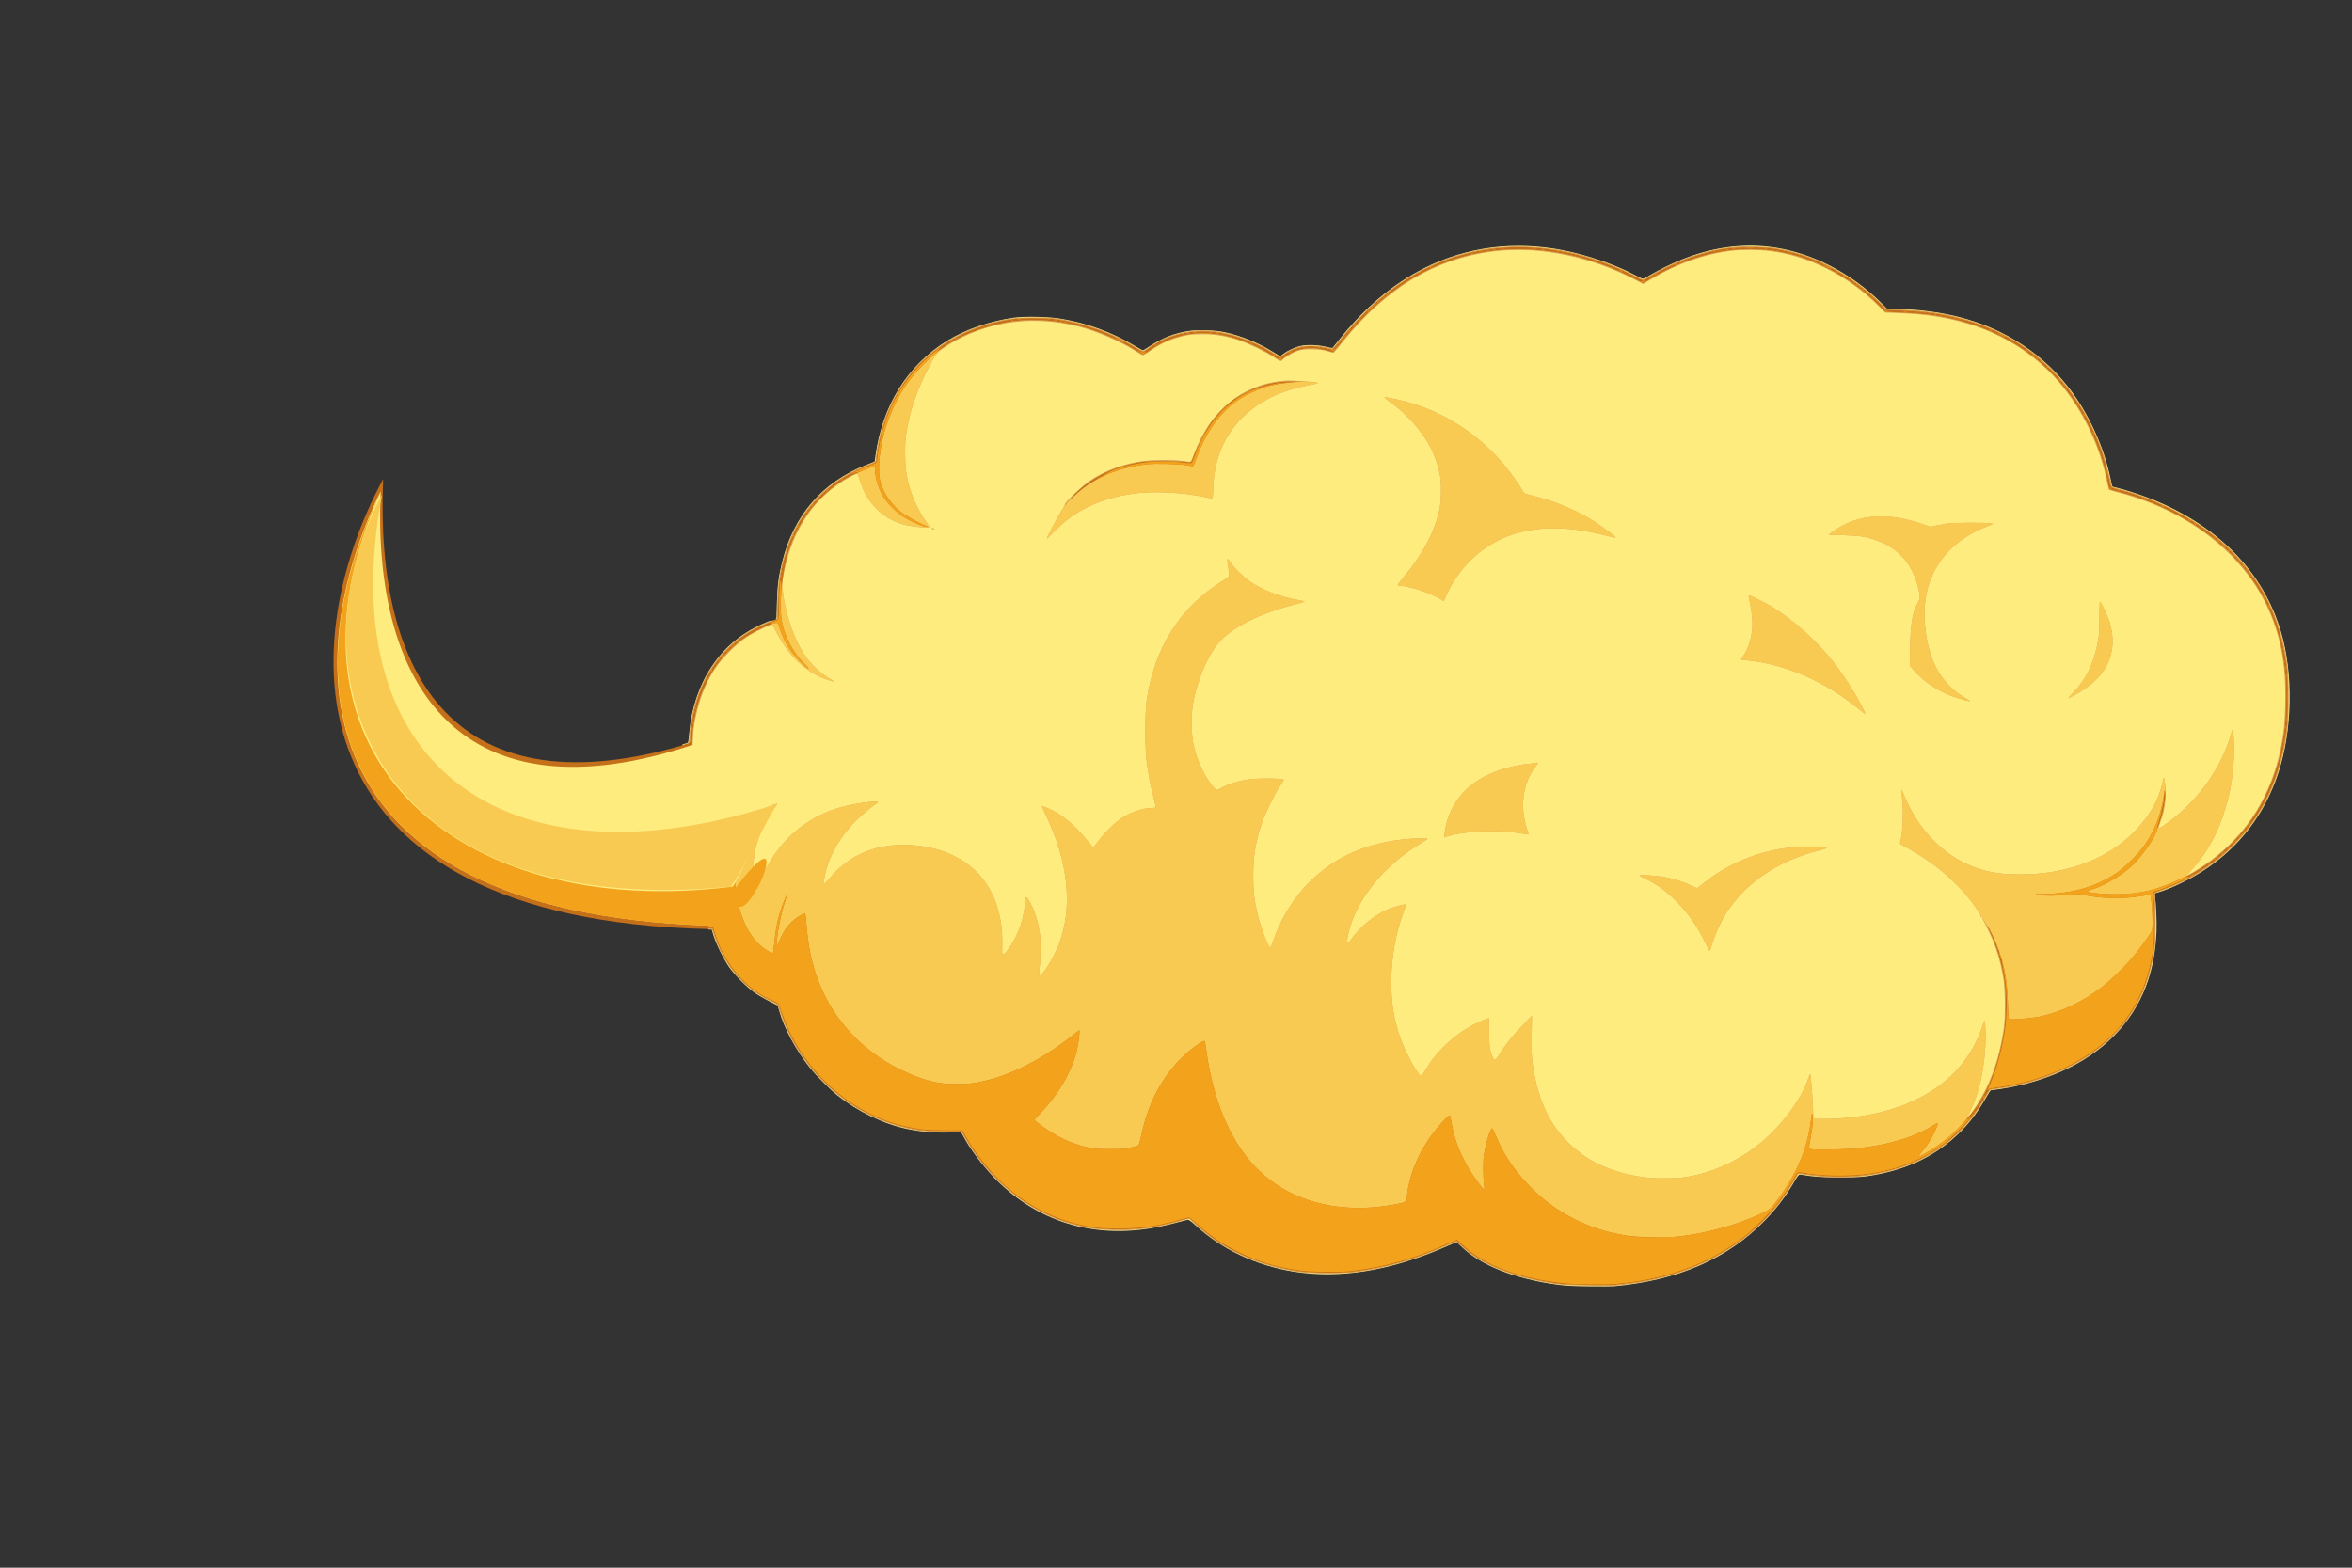 <?xml version="1.0" encoding="UTF-8" standalone="no"?>
<!-- Created with Inkscape (http://www.inkscape.org/) -->

<svg
   xmlns:dc="http://purl.org/dc/elements/1.1/"
   xmlns:cc="http://creativecommons.org/ns#"
   xmlns:rdf="http://www.w3.org/1999/02/22-rdf-syntax-ns#"
   xmlns:svg="http://www.w3.org/2000/svg"
   xmlns="http://www.w3.org/2000/svg"
   xmlns:sodipodi="http://sodipodi.sourceforge.net/DTD/sodipodi-0.dtd"
   xmlns:inkscape="http://www.inkscape.org/namespaces/inkscape"
   width="300"
   height="200"
   id="svg2"
   version="1.1"
   inkscape:version="0.91 r13725"
   sodipodi:docname="logo.svg">
  <rect width="100%" height="100%" fill="#333333" stroke="none"/>
  <defs
     id="defs4">
    <clipPath
       clipPathUnits="userSpaceOnUse"
       id="clipPath4540">
      <path
         style="fill:#008000;fill-rule:evenodd;stroke:none;stroke-width:1px;stroke-linecap:butt;stroke-linejoin:miter;stroke-opacity:1"
         d="m 99,980.612 c -12.649,-2.345 -19.556,-47.516 0,-49.125 l -4.248,-23.021 43.841,-32.527 106.773,2.475 48.083,46.316 1.768,39.598 -41.719,43.841 -74.953,21.92 -64.7,-25.456 -15.91,-17.324 z"
         id="path4542"
         inkscape:connector-curvature="0"
         sodipodi:nodetypes="cccccccccccc" />
    </clipPath>
  </defs>
  <sodipodi:namedview
     id="base"
     pagecolor="#ffffff"
     bordercolor="#666666"
     borderopacity="1.0"
     inkscape:pageopacity="0.0"
     inkscape:pageshadow="2"
     inkscape:zoom="1.4142136"
     inkscape:cx="271.96251"
     inkscape:cy="54.410043"
     inkscape:document-units="px"
     inkscape:current-layer="layer1"
     showgrid="false"
     inkscape:window-width="1920"
     inkscape:window-height="1016"
     inkscape:window-x="0"
     inkscape:window-y="27"
     inkscape:window-maximized="1" />
  <g
     inkscape:label="Calque 1"
     inkscape:groupmode="layer"
     id="layer1"
     transform="translate(0,-852.362)">
    <g
       id="g4519"
       clip-path="url(#clipPath4540)">
      <path
         style="fill:#feec7f;fill-opacity:1"
         d="m 205.84,1016.461 c 8.146,-0.727 14.501,-3.494 19.256,-8.383 1.557,-1.601 2.698,-3.107 3.794,-5.008 0.37,-0.643 0.551,-0.872 0.679,-0.864 0.096,0.01 0.672,0.088 1.28,0.182 1.396,0.216 5.755,0.248 7.139,0.052 4.422,-0.626 7.9,-2.09 10.843,-4.563 1.819,-1.529 3.225,-3.251 4.537,-5.56 0.266,-0.469 0.511,-0.853 0.543,-0.854 0.032,-9.2e-4 0.494,-0.063 1.026,-0.138 3.174,-0.448 6.398,-1.439 9.108,-2.802 4.931,-2.478 8.386,-6.344 9.957,-11.137 0.619,-1.888 0.946,-3.791 1.064,-6.186 0.055,-1.112 -0.056,-3.609 -0.201,-4.527 l -0.053,-0.336 0.507,-0.147 c 1.571,-0.457 3.953,-1.603 5.722,-2.754 4.586,-2.983 7.787,-7.146 9.542,-12.408 1.829,-5.485 1.96,-12.785 0.326,-18.177 -2.279,-7.52 -7.89,-13.298 -16.236,-16.721 -1.314,-0.539 -3.376,-1.226 -4.452,-1.482 -0.414,-0.099 -0.769,-0.195 -0.787,-0.213 -0.018,-0.018 -0.117,-0.445 -0.22,-0.948 -0.844,-4.141 -2.892,-8.568 -5.471,-11.827 -3.728,-4.712 -9.004,-7.898 -15.163,-9.154 -2.245,-0.458 -4.534,-0.702 -6.61,-0.703 l -1.222,-9.4e-4 -0.667,-0.669 c -2.021,-2.029 -4.347,-3.712 -6.884,-4.982 -6.611,-3.309 -13.59,-3.25 -20.587,0.173 -0.76,0.372 -1.73,0.886 -2.156,1.143 -0.426,0.257 -0.829,0.467 -0.896,0.467 -0.067,0 -0.506,-0.205 -0.976,-0.455 -2.508,-1.336 -6.089,-2.58 -9.144,-3.176 -6.285,-1.226 -12.324,-0.462 -17.719,2.243 -4.03,2.02 -7.664,5.07 -10.914,9.158 -0.449,0.564 -0.829,1.041 -0.846,1.058 -0.017,0.018 -0.416,-0.059 -0.888,-0.171 -0.992,-0.234 -2.315,-0.275 -3.161,-0.097 -0.682,0.143 -1.723,0.619 -2.2,1.005 -0.197,0.159 -0.389,0.289 -0.428,0.289 -0.038,0 -0.437,-0.232 -0.885,-0.515 -1.8,-1.137 -4.138,-2.096 -6.158,-2.526 -1.314,-0.28 -3.474,-0.346 -4.742,-0.145 -1.759,0.279 -3.393,0.938 -4.95,1.998 -0.366,0.249 -0.711,0.452 -0.768,0.452 -0.057,0 -0.546,-0.268 -1.088,-0.595 -2.865,-1.731 -6.275,-2.962 -9.606,-3.468 -1.536,-0.233 -4.473,-0.281 -5.79,-0.095 -3.097,0.439 -6.205,1.519 -8.522,2.962 -5.046,3.142 -8.196,8.192 -9.095,14.58 l -0.114,0.811 -1.117,0.441 c -5.569,2.199 -9.202,6.401 -10.679,12.35 -0.454,1.827 -0.61,3.038 -0.674,5.231 l -0.057,1.959 -1.197,0.486 c -3.024,1.228 -5.296,3.054 -7.058,5.673 -1.577,2.344 -2.597,5.35 -2.863,8.436 -0.057,0.66 -0.13,1.232 -0.163,1.271 -0.082,0.096 -1.612,0.532 -3.778,1.076 -11.648,2.926 -24.229,4.101 -37.444,3.497 -2.594,-0.119 -4.456,-0.277 -8.566,-0.727 -4.733,-0.519 -5.824,-0.587 -8.474,-0.526 -3.929,0.09 -6.717,0.506 -9.395,1.401 -5.195,1.737 -7.696,4.869 -7.233,9.057 0.398,3.594 2.396,6.038 5.666,6.929 0.771,0.21 1.962,0.289 1.994,0.132 0.01,-0.05 -0.312,-0.326 -0.715,-0.613 -1.408,-1.001 -2.306,-2.21 -2.523,-3.399 -0.243,-1.333 0.6,-2.928 1.864,-3.526 0.576,-0.273 1.851,-0.523 2.666,-0.523 2.398,0 4.045,0.424 21.677,5.574 3.749,1.095 7.707,2.215 8.797,2.488 7.294,1.831 14.551,2.716 22.245,2.714 4.203,-0.001 8.119,-0.263 11.118,-0.743 0.612,-0.098 0.621,-0.096 1.039,0.191 1.012,0.696 2.012,0.972 3.231,0.892 l 0.85,-0.056 0.247,0.803 c 0.342,1.112 1.296,3.036 1.997,4.026 0.734,1.037 2.192,2.505 3.191,3.214 0.42,0.298 1.266,0.795 1.881,1.105 l 1.117,0.564 0.166,0.613 c 0.601,2.222 2.162,5.123 3.954,7.35 0.815,1.013 2.508,2.714 3.449,3.464 2.66,2.121 5.902,3.686 8.948,4.319 1.804,0.375 3.969,0.542 5.606,0.434 0.608,-0.04 1.147,-0.059 1.197,-0.043 0.051,0.017 0.227,0.29 0.391,0.608 0.818,1.579 2.582,3.907 4.163,5.49 5.295,5.306 12.143,7.439 19.81,6.172 0.633,-0.105 1.877,-0.378 2.763,-0.607 0.887,-0.229 1.704,-0.437 1.815,-0.463 0.159,-0.036 0.389,0.123 1.043,0.723 3.318,3.045 7.662,5.1 12.423,5.877 5.838,0.953 12.235,-0.052 19.073,-2.995 l 1.792,-0.771 0.649,0.625 c 2.473,2.38 6.769,4.081 12.163,4.814 1.064,0.145 2.006,0.195 4.099,0.217 1.495,0.016 2.904,0.012 3.132,-0.01 z"
         id="path3205"
         inkscape:connector-curvature="0" />
      <path
         style="fill:#d69c58"
         d="m 206.162,1016.379 c 0.101,-0.018 0.64,-0.08 1.197,-0.139 0.557,-0.059 1.573,-0.209 2.257,-0.333 8.654,-1.575 15.368,-6.079 19.255,-12.916 l 0.49,-0.863 0.421,0.054 c 0.232,0.03 0.898,0.115 1.48,0.189 5.501,0.701 11.105,-0.344 15.181,-2.831 2.849,-1.738 5.144,-4.162 6.908,-7.297 l 0.469,-0.833 0.949,-0.117 c 3.96,-0.489 8.326,-2.036 11.4,-4.039 5.029,-3.277 7.836,-7.769 8.679,-13.889 0.117,-0.847 0.158,-4.143 0.075,-6.019 l -0.046,-1.045 0.967,-0.345 c 3.293,-1.176 6.193,-2.956 8.647,-5.307 4.05,-3.88 6.408,-8.773 7.259,-15.055 0.237,-1.751 0.236,-6.875 -0.002,-8.566 -1.229,-8.748 -6.055,-15.319 -14.387,-19.589 -2.285,-1.171 -4.743,-2.12 -6.905,-2.666 -0.507,-0.128 -0.968,-0.282 -1.024,-0.342 -0.057,-0.06 -0.216,-0.627 -0.354,-1.261 -0.513,-2.353 -1.26,-4.457 -2.389,-6.724 -4.057,-8.152 -11.217,-13.118 -20.643,-14.319 -1.206,-0.154 -3.682,-0.326 -4.685,-0.327 l -0.632,-3.7e-4 -0.98,-0.937 c -2.625,-2.511 -5.887,-4.594 -8.979,-5.734 -1.105,-0.407 -3.025,-0.917 -4.206,-1.117 -1.195,-0.202 -4.217,-0.279 -5.538,-0.141 -3.55,0.372 -7.398,1.712 -10.706,3.73 l -0.722,0.441 -1.488,-0.738 c -4.418,-2.19 -8.905,-3.341 -13.601,-3.487 -7.298,-0.228 -13.814,2.267 -19.572,7.494 -1.294,1.175 -2.998,3.02 -4.101,4.441 -0.431,0.555 -0.825,1.028 -0.877,1.051 -0.052,0.023 -0.404,-0.042 -0.783,-0.144 -0.95,-0.257 -2.846,-0.275 -3.634,-0.035 -0.71,0.217 -1.176,0.454 -1.777,0.902 l -0.485,0.362 -0.897,-0.565 c -3.198,-2.016 -7.027,-3.068 -10.078,-2.77 -2.228,0.218 -4.253,0.978 -5.944,2.234 -0.264,0.196 -0.522,0.356 -0.575,0.356 -0.052,0 -0.396,-0.193 -0.764,-0.429 -2.844,-1.824 -6.563,-3.178 -10.248,-3.73 -1.281,-0.192 -4.812,-0.165 -6.079,0.046 -7.483,1.246 -13.05,5.604 -15.658,12.258 -0.546,1.394 -1.103,3.57 -1.262,4.931 l -0.123,1.056 -0.92,0.346 c -5.134,1.934 -8.722,5.648 -10.449,10.816 -0.768,2.3 -1.114,4.424 -1.154,7.08 l -0.026,1.747 -0.955,0.379 c -3.202,1.269 -5.457,3.028 -7.262,5.664 -1.649,2.407 -2.713,5.586 -2.941,8.784 -0.038,0.537 -0.096,1.002 -0.128,1.034 -0.189,0.189 -4.514,1.313 -7.573,1.967 -6.218,1.331 -12.094,2.117 -19.436,2.599 -2.4,0.158 -12.97,0.158 -15.245,0.001 -2.346,-0.162 -5.386,-0.443 -7.691,-0.712 -5.655,-0.658 -8.43,-0.718 -12.389,-0.269 -5.05,0.573 -9.149,2.304 -11.048,4.665 -0.55,0.684 -1.143,1.831 -1.346,2.606 -0.602,2.3 0.03,5.409 1.474,7.247 1.167,1.486 3.306,2.607 5.199,2.726 0.905,0.057 0.911,0.016 0.072,-0.548 -0.931,-0.626 -1.83,-1.601 -2.239,-2.429 -0.336,-0.679 -0.357,-0.773 -0.357,-1.557 9.21e-4,-0.722 0.035,-0.903 0.255,-1.352 0.78,-1.592 2.008,-2.199 4.448,-2.199 2.484,0 3.867,0.354 21.733,5.571 8.953,2.614 11.045,3.136 15.659,3.905 5.957,0.993 12.376,1.43 17.908,1.218 2.839,-0.109 5.215,-0.287 6.962,-0.522 2.156,-0.29 2.048,-0.296 2.713,0.134 1.032,0.667 2.003,0.861 3.625,0.723 0.251,-0.021 0.268,0.007 0.567,0.926 0.711,2.182 1.838,4.024 3.454,5.645 1.166,1.17 2.21,1.921 3.55,2.557 0.456,0.216 0.884,0.422 0.951,0.458 0.067,0.035 0.307,0.624 0.534,1.308 2.271,6.851 8.347,12.551 15.27,14.327 2.042,0.524 2.966,0.631 5.483,0.638 l 2.25,0.006 0.501,0.874 c 3.14,5.472 8.346,9.581 13.959,11.016 1.705,0.436 2.863,0.591 4.851,0.649 3.071,0.09 5.529,-0.24 8.774,-1.18 l 0.99,-0.287 0.714,0.681 c 3.32,3.167 7.832,5.285 12.965,6.087 1.745,0.273 5.998,0.295 7.783,0.041 3.972,-0.565 7.372,-1.56 11.366,-3.328 0.633,-0.28 1.189,-0.509 1.236,-0.509 0.047,0 0.371,0.274 0.719,0.609 2.015,1.935 5.57,3.535 9.707,4.367 2.518,0.506 3.218,0.57 6.632,0.6 1.748,0.015 3.261,0.014 3.362,-0 z m 3.316,-13.854 c -4.174,-0.614 -7.274,-2.112 -9.764,-4.718 -2.309,-2.416 -3.687,-5.613 -4.244,-9.843 -0.119,-0.906 -0.143,-1.671 -0.111,-3.588 l 0.04,-2.436 -1.205,1.246 c -1.218,1.259 -2.234,2.54 -2.952,3.719 -0.216,0.355 -0.458,0.658 -0.538,0.674 -0.181,0.036 -0.365,-0.309 -0.584,-1.092 -0.134,-0.479 -0.167,-0.947 -0.169,-2.414 -0.001,-1.001 -0.023,-1.819 -0.049,-1.819 -0.126,0 -1.109,0.414 -1.778,0.75 -2.566,1.285 -4.941,3.504 -6.339,5.924 -0.254,0.44 -0.454,0.688 -0.541,0.672 -0.427,-0.077 -2.131,-3.276 -2.744,-5.155 -0.751,-2.298 -1.039,-4.189 -1.039,-6.815 0,-3.111 0.553,-6.21 1.61,-9.025 0.169,-0.449 0.276,-0.836 0.238,-0.859 -0.109,-0.068 -1.522,0.316 -2.212,0.6 -1.8,0.742 -3.701,2.312 -4.853,4.008 -0.462,0.68 -0.54,0.229 -0.2,-1.153 1.011,-4.105 4.443,-8.349 9.031,-11.167 0.473,-0.29 0.921,-0.568 0.997,-0.616 0.222,-0.142 -1.827,-0.117 -3.178,0.039 -5.256,0.608 -9.318,2.602 -12.553,6.163 -1.693,1.864 -3.163,4.4 -3.942,6.802 -0.158,0.486 -0.311,0.806 -0.386,0.806 -0.244,0 -1.128,-2.329 -1.578,-4.155 -0.453,-1.841 -0.586,-2.962 -0.587,-4.964 -0.002,-2.482 0.312,-4.408 1.096,-6.724 0.411,-1.216 1.606,-3.671 2.283,-4.691 0.283,-0.427 0.515,-0.805 0.515,-0.839 0,-0.189 -2.941,-0.243 -4.283,-0.079 -1.412,0.173 -2.932,0.641 -3.752,1.156 -0.459,0.288 -0.553,0.275 -0.907,-0.128 -1.192,-1.357 -2.217,-3.599 -2.623,-5.735 -0.201,-1.059 -0.23,-3.541 -0.054,-4.652 0.458,-2.896 1.808,-6.226 3.216,-7.932 1.669,-2.023 5.259,-3.857 9.794,-5.003 0.78,-0.197 1.356,-0.378 1.28,-0.402 -0.076,-0.024 -0.525,-0.113 -0.998,-0.197 -2.091,-0.374 -4.33,-1.228 -5.827,-2.223 -0.867,-0.576 -2.042,-1.701 -2.583,-2.471 -0.409,-0.583 -0.448,-0.615 -0.447,-0.37 0,0.147 0.063,0.656 0.14,1.131 0.097,0.596 0.111,0.898 0.045,0.977 -0.052,0.063 -0.416,0.312 -0.808,0.553 -5.394,3.319 -8.658,8.453 -9.665,15.2 -0.238,1.594 -0.238,6.115 0,7.876 0.224,1.661 0.467,2.918 0.857,4.443 0.178,0.696 0.297,1.307 0.266,1.359 -0.032,0.051 -0.297,0.093 -0.59,0.093 -1.127,0 -2.76,0.597 -3.962,1.448 -0.793,0.561 -2.134,1.922 -2.772,2.812 -0.279,0.389 -0.553,0.709 -0.611,0.711 -0.057,0.002 -0.394,-0.359 -0.748,-0.803 -1.648,-2.063 -3.523,-3.576 -5.228,-4.218 -0.329,-0.124 -0.598,-0.209 -0.598,-0.19 0,0.019 0.247,0.558 0.549,1.198 2.851,6.041 3.419,11.647 1.656,16.348 -0.709,1.891 -2.253,4.322 -2.553,4.022 -0.026,-0.026 0.007,-0.493 0.073,-1.038 0.15,-1.25 0.155,-3.437 0.008,-4.4 -0.244,-1.608 -0.762,-3.126 -1.423,-4.171 -0.137,-0.217 -0.29,-0.37 -0.339,-0.34 -0.049,0.03 -0.089,0.252 -0.089,0.494 0,0.626 -0.257,2.051 -0.526,2.912 -0.326,1.046 -0.938,2.28 -1.536,3.098 -0.786,1.075 -0.935,1.045 -0.863,-0.174 0.023,-0.392 0.006,-1.226 -0.038,-1.852 -0.315,-4.478 -2.43,-7.909 -5.972,-9.683 -1.968,-0.986 -4.15,-1.471 -6.632,-1.473 -3.876,-0.004 -7.099,1.47 -9.418,4.309 -0.664,0.812 -0.791,0.785 -0.622,-0.137 0.48,-2.621 1.922,-5.189 4.145,-7.386 0.73,-0.722 1.959,-1.75 2.406,-2.014 0.301,-0.178 0.344,-0.302 0.105,-0.302 -1.22,5.6e-4 -3.69,0.429 -5.135,0.891 -4.633,1.48 -8.271,5.102 -9.908,9.863 -0.514,1.494 -0.689,1.036 -0.678,-1.773 0.006,-1.432 0.043,-1.921 0.208,-2.689 0.448,-2.092 1.344,-4.011 2.692,-5.763 0.272,-0.353 0.099,-0.334 -0.902,0.1 -2.105,0.913 -3.695,2.178 -4.96,3.948 -0.666,0.931 -1.123,1.867 -1.542,3.155 -0.217,0.667 -0.434,1.212 -0.481,1.209 -0.048,-0.002 -0.116,-0.527 -0.152,-1.167 -0.118,-2.089 -0.433,-3.446 -0.8,-3.446 -0.231,0 -1.009,1.519 -1.806,3.525 -0.297,0.748 -0.584,1.346 -0.638,1.328 -0.062,-0.021 -0.109,-0.586 -0.128,-1.545 -0.029,-1.427 -0.071,-1.778 -0.179,-1.473 -0.116,0.327 -0.826,0.943 -1.479,1.283 -3.059,1.591 -9.208,2.061 -20.032,1.531 -6.56,-0.321 -10.432,-0.891 -22.861,-3.361 -12.835,-2.551 -16.034,-3.043 -19.85,-3.055 -3.609,-0.011 -6.08,0.59 -7.808,1.9 -0.639,0.484 -1.294,1.333 -1.568,2.03 -0.098,0.25 -0.219,0.467 -0.269,0.484 -0.1,0.033 -0.209,-0.894 -0.21,-1.787 -0.004,-3.618 2.851,-6.409 8,-7.821 2.772,-0.76 5.383,-1.061 9.179,-1.055 2.346,0.004 3.747,0.101 7.323,0.508 3.824,0.436 5.735,0.599 9.165,0.782 1.558,0.083 12.687,0.059 13.126,-0.028 0.127,-0.025 0.79,-0.073 1.474,-0.107 5.683,-0.277 13.318,-1.332 19.436,-2.684 3.462,-0.765 7.151,-1.766 7.281,-1.975 0.037,-0.059 0.072,-0.445 0.08,-0.857 0.038,-2.174 0.815,-5.173 1.9,-7.34 0.711,-1.419 1.471,-2.449 2.754,-3.734 1.368,-1.369 2.351,-2.07 4.013,-2.861 0.583,-0.277 1.131,-0.543 1.219,-0.59 0.184,-0.1 0.207,-0.069 0.824,1.11 1.325,2.532 3.077,4.357 5.207,5.423 0.617,0.309 1.955,0.785 2.021,0.719 0.022,-0.022 -0.179,-0.165 -0.447,-0.317 -1.236,-0.7 -2.459,-1.864 -3.311,-3.15 -1.362,-2.058 -2.449,-5.301 -2.744,-8.189 -0.093,-0.905 -0.083,-1.025 0.182,-2.334 1.137,-5.607 3.995,-9.704 8.461,-12.131 0.587,-0.319 0.854,-0.421 0.909,-0.346 0.042,0.058 0.172,0.411 0.289,0.785 0.512,1.641 1.197,2.765 2.355,3.861 1.375,1.301 3.097,1.984 5.386,2.134 0.637,0.042 1.171,0.063 1.189,0.047 0.017,-0.016 -0.129,-0.25 -0.324,-0.52 -1.332,-1.838 -2.224,-3.929 -2.626,-6.154 -0.227,-1.255 -0.271,-3.893 -0.086,-5.16 0.399,-2.741 1.286,-5.447 2.685,-8.189 1.081,-2.119 1.233,-2.315 2.358,-3.048 5.279,-3.437 11.89,-4.23 18.273,-2.193 1.971,0.629 4.642,1.873 6.079,2.831 0.38,0.253 0.753,0.461 0.829,0.463 0.076,0.001 0.49,-0.251 0.921,-0.56 1.014,-0.727 2.129,-1.284 3.274,-1.635 1.351,-0.413 1.963,-0.501 3.496,-0.499 1.603,0.002 3.028,0.25 4.657,0.812 1.215,0.419 3.307,1.441 4.315,2.109 0.834,0.552 0.938,0.587 1.115,0.374 0.237,-0.286 1.356,-0.956 1.934,-1.159 0.509,-0.179 0.778,-0.209 1.796,-0.205 1.009,0.004 1.32,0.042 1.979,0.24 0.43,0.129 0.811,0.217 0.848,0.194 0.036,-0.023 0.54,-0.631 1.118,-1.351 5.714,-7.119 12.375,-10.977 20.143,-11.67 5.368,-0.478 11.559,0.828 16.868,3.559 l 1.347,0.693 0.91,-0.55 c 3.355,-2.026 7.015,-3.319 10.49,-3.704 1.233,-0.137 3.426,-0.113 4.786,0.052 4.848,0.588 9.961,3.166 13.74,6.926 l 0.922,0.918 1.559,0.062 c 2.195,0.087 3.563,0.212 5.107,0.466 5.328,0.875 9.684,2.891 13.431,6.217 3.92,3.481 7.023,9.06 8.168,14.686 0.123,0.603 0.256,1.128 0.296,1.166 0.04,0.038 0.632,0.215 1.316,0.394 8.91,2.33 16.077,8.009 19.143,15.167 1.539,3.592 2.121,7.005 2.018,11.83 -0.049,2.321 -0.167,3.501 -0.539,5.395 -1.192,6.072 -4.176,10.935 -8.877,14.468 -0.998,0.75 -2.902,1.958 -2.974,1.886 -0.028,-0.028 0.07,-0.193 0.218,-0.366 0.148,-0.173 0.511,-0.598 0.807,-0.944 3.243,-3.794 5.104,-9.963 4.806,-15.929 -0.036,-0.73 -0.094,-1.327 -0.127,-1.327 -0.033,0 -0.139,0.28 -0.235,0.622 -1.162,4.141 -4.067,8.294 -7.724,11.039 -1.073,0.806 -1.418,1.02 -1.504,0.934 -0.03,-0.03 0.048,-0.317 0.175,-0.637 0.58,-1.467 0.837,-3.172 0.693,-4.589 -0.115,-1.126 -0.215,-1.415 -0.304,-0.872 -0.109,0.664 -0.52,1.92 -0.888,2.709 -1.077,2.311 -3.316,4.736 -5.796,6.278 -3.202,1.99 -7.149,3.025 -11.559,3.029 -2.884,0.003 -4.794,-0.38 -6.945,-1.391 -3.333,-1.568 -6.136,-4.641 -7.74,-8.486 -0.226,-0.541 -0.426,-0.968 -0.445,-0.949 -0.019,0.019 0.016,0.442 0.077,0.941 0.226,1.836 0.111,4.628 -0.238,5.799 -0.051,0.171 0.054,0.256 0.847,0.681 3.523,1.891 6.542,4.478 8.655,7.414 0.449,0.624 0.703,1.03 0.733,1.174 0.008,0.038 0.02,0.113 0.026,0.167 0.006,0.054 0.063,0.068 0.127,0.031 0.063,-0.036 0.087,-0.035 0.053,0.003 -0.034,0.038 0.16,0.49 0.432,1.005 1.195,2.264 1.873,4.318 2.314,7.015 0.204,1.247 0.234,4.797 0.051,6.079 -0.431,3.028 -1.168,5.567 -2.273,7.83 -0.601,1.231 -1.994,3.454 -2.164,3.454 -0.131,0 -0.141,0.032 0.283,-0.885 1.031,-2.231 1.635,-4.99 1.793,-8.195 0.06,-1.22 -0.014,-3.147 -0.118,-3.044 -0.026,0.026 -0.165,0.399 -0.31,0.829 -2.163,6.437 -8.054,10.524 -16.607,11.522 -1.597,0.186 -4.366,0.281 -4.673,0.159 l -0.239,-0.095 -0.069,-1.551 c -0.081,-1.804 -0.259,-3.954 -0.335,-4.029 -0.029,-0.029 -0.127,0.186 -0.219,0.476 -0.803,2.552 -3.276,5.928 -6.036,8.241 -2.402,2.013 -5.381,3.505 -8.306,4.161 -1.492,0.335 -2.115,0.399 -3.993,0.411 -1.205,0.01 -1.985,-0.037 -2.855,-0.165 z m 8.651,-28.94 c 0.024,-0.071 0.193,-0.584 0.376,-1.142 0.819,-2.493 2.11,-4.58 3.974,-6.426 2.409,-2.385 5.629,-4.152 9.258,-5.082 1.122,-0.287 1.476,-0.416 1.176,-0.426 -0.072,-0.002 -0.669,-0.039 -1.328,-0.081 -5.017,-0.321 -10.295,1.387 -14.303,4.627 -0.419,0.339 -0.795,0.616 -0.835,0.616 -0.04,0 -0.364,-0.144 -0.721,-0.32 -0.872,-0.429 -2.082,-0.825 -3.255,-1.064 -1.027,-0.209 -3.319,-0.361 -3.312,-0.22 0.002,0.046 0.362,0.249 0.801,0.451 1.216,0.562 2.357,1.37 3.514,2.487 1.655,1.599 2.878,3.284 3.941,5.431 0.659,1.332 0.655,1.324 0.715,1.146 z m -33.245,-14.599 c 2.304,-0.655 6.439,-0.773 9.349,-0.267 0.38,0.066 0.704,0.108 0.719,0.093 0.016,-0.015 -0.056,-0.285 -0.16,-0.6 -0.961,-2.926 -0.583,-5.862 1.028,-8.005 l 0.375,-0.498 -0.853,0.06 c -0.469,0.033 -1.363,0.164 -1.985,0.29 -5.127,1.038 -8.283,3.884 -9.029,8.143 -0.074,0.425 -0.135,0.808 -0.135,0.852 0,0.104 0.132,0.091 0.691,-0.067 z m 52.724,-16.272 c -0.952,-1.897 -2.595,-4.458 -3.916,-6.102 -2.072,-2.579 -4.939,-5.141 -7.575,-6.77 -0.917,-0.567 -2.951,-1.582 -3.049,-1.521 -0.038,0.023 -0.013,0.257 0.055,0.518 0.201,0.773 0.404,2.311 0.402,3.041 -0.004,1.516 -0.41,3.035 -1.078,4.031 -0.218,0.325 -0.385,0.598 -0.372,0.607 0.013,0.008 0.491,0.065 1.062,0.126 4.67,0.499 9.601,2.652 13.723,5.991 0.57,0.462 1.057,0.839 1.083,0.839 0.026,0 -0.124,-0.342 -0.334,-0.76 z m 13.018,-1.336 c -3.065,-1.773 -4.712,-4.796 -5.1,-9.364 -0.499,-5.873 2.363,-10.349 8.021,-12.543 l 0.684,-0.265 -0.315,-0.072 c -0.485,-0.111 -4.65,-0.103 -5.427,0.011 -0.38,0.056 -1.048,0.171 -1.486,0.258 l -0.795,0.157 -1.14,-0.385 c -3.709,-1.253 -6.952,-1.242 -9.648,0.033 -0.475,0.224 -1.157,0.626 -1.517,0.892 l -0.654,0.484 1.931,0.06 c 1.421,0.044 2.151,0.109 2.761,0.246 2.982,0.667 4.987,2.192 6.125,4.657 0.361,0.782 0.687,1.894 0.789,2.689 0.053,0.411 0.026,0.528 -0.218,0.967 -0.686,1.232 -0.945,2.722 -1,5.75 l -0.042,2.303 0.549,0.654 c 1.003,1.196 2.666,2.366 4.379,3.081 0.805,0.336 2.416,0.823 2.724,0.824 0.074,9e-5 -0.206,-0.197 -0.622,-0.437 z m 13.833,-0.257 c 4.177,-2.144 5.791,-5.372 4.65,-9.3 -0.198,-0.683 -1.138,-2.718 -1.254,-2.717 -0.038,1.9e-4 -0.072,0.964 -0.076,2.142 -0.006,1.947 -0.029,2.247 -0.251,3.302 -0.552,2.627 -1.488,4.514 -3.046,6.139 -0.401,0.418 -0.712,0.76 -0.693,0.759 0.02,-2.7e-4 0.321,-0.147 0.669,-0.326 z m -80.18,-12.321 c 0.685,-1.803 1.951,-3.671 3.48,-5.136 3.547,-3.399 8.452,-4.596 14.509,-3.542 0.723,0.126 1.871,0.374 2.551,0.552 0.68,0.178 1.252,0.307 1.271,0.288 0.068,-0.068 -1.415,-1.204 -2.507,-1.921 -2.199,-1.445 -4.954,-2.639 -7.677,-3.326 -1.421,-0.359 -1.514,-0.396 -1.649,-0.657 -0.294,-0.569 -1.333,-2.064 -2.101,-3.023 -3.372,-4.209 -8.11,-7.27 -13.208,-8.531 -1.208,-0.299 -2.297,-0.508 -2.354,-0.451 -0.021,0.021 0.281,0.27 0.672,0.553 2.259,1.636 4.196,3.835 5.283,5.999 0.485,0.965 0.956,2.395 1.144,3.473 0.185,1.065 0.139,3.269 -0.091,4.329 -0.618,2.849 -2.18,5.767 -4.654,8.693 -0.403,0.476 -0.707,0.892 -0.676,0.923 0.031,0.031 0.184,0.057 0.341,0.059 0.4,0.003 1.806,0.323 2.679,0.61 0.698,0.229 2.479,1.056 2.667,1.238 0.141,0.136 0.234,0.099 0.32,-0.127 z m -49.684,-8.751 c 2.58,-2.619 5.833,-4.143 10.093,-4.73 2.425,-0.334 6.361,-0.132 9.002,0.462 0.646,0.145 0.962,0.182 0.983,0.113 0.017,-0.056 0.053,-0.702 0.081,-1.437 0.232,-6.145 3.942,-10.681 10.213,-12.489 0.62,-0.179 1.575,-0.402 2.124,-0.495 0.548,-0.094 1.017,-0.191 1.042,-0.216 0.144,-0.144 -3.299,-0.409 -4.275,-0.329 -5.38,0.44 -9.508,3.78 -11.542,9.338 -0.167,0.456 -0.348,0.878 -0.402,0.939 -0.076,0.085 -0.296,0.08 -0.973,-0.022 -1.147,-0.173 -3.757,-0.172 -5.084,0.004 -2.635,0.348 -4.873,1.174 -6.936,2.562 -0.87,0.585 -3.112,2.733 -3.071,2.943 0.012,0.063 -0.191,0.439 -0.453,0.835 -0.563,0.853 -1.976,3.587 -1.839,3.559 0.011,-0.002 0.478,-0.469 1.037,-1.036 z m -15.478,-0.249 c -0.254,-0.109 -0.344,-0.109 -0.276,0 0.031,0.051 0.148,0.089 0.259,0.086 0.195,-0.006 0.195,-0.009 0.018,-0.086 z"
         id="path3201"
         inkscape:connector-curvature="0" />
      <path
         style="fill:#f9ca52;fill-opacity:1"
         d="m 205.978,1016.276 c 3.725,-0.374 6.401,-0.953 9.144,-1.976 6.003,-2.239 10.6,-6.048 13.606,-11.277 0.548,-0.954 0.66,-1.086 0.852,-1.016 0.298,0.109 2.407,0.346 3.653,0.411 4.231,0.219 8.31,-0.536 11.611,-2.149 3.542,-1.731 6.251,-4.3 8.266,-7.839 0.317,-0.557 0.614,-1.04 0.66,-1.072 0.046,-0.032 0.461,-0.106 0.924,-0.165 4.901,-0.621 10.025,-2.703 13.338,-5.419 0.914,-0.749 2.508,-2.402 3.133,-3.249 1.931,-2.615 3.112,-5.669 3.589,-9.279 0.148,-1.12 0.149,-5.031 0.001,-6.098 -0.085,-0.617 -0.084,-0.802 0.007,-0.885 0.063,-0.058 0.571,-0.258 1.128,-0.446 2.197,-0.739 5.065,-2.351 7.093,-3.987 1.216,-0.981 3.052,-2.878 3.95,-4.081 2.526,-3.386 4.075,-7.417 4.724,-12.297 0.226,-1.701 0.226,-6.498 -9e-5,-8.198 -0.499,-3.746 -1.711,-7.272 -3.467,-10.086 -1.35,-2.164 -3.665,-4.743 -5.699,-6.347 -3.505,-2.765 -8.022,-4.956 -12.471,-6.049 -0.341,-0.084 -0.656,-0.199 -0.701,-0.257 -0.045,-0.058 -0.195,-0.623 -0.334,-1.256 -1.194,-5.452 -3.819,-10.263 -7.616,-13.959 -3.215,-3.129 -6.968,-5.185 -11.594,-6.351 -2.274,-0.573 -4.158,-0.831 -7.136,-0.976 l -2.024,-0.099 -1.063,-1.032 c -1.923,-1.867 -4.059,-3.371 -6.495,-4.573 -2.289,-1.129 -3.996,-1.691 -6.494,-2.136 -0.981,-0.175 -1.479,-0.205 -3.362,-0.204 -2.447,0.001 -3.585,0.14 -5.66,0.692 -2.222,0.59 -5.106,1.82 -7.089,3.022 -0.426,0.258 -0.829,0.47 -0.896,0.47 -0.067,0 -0.506,-0.205 -0.976,-0.456 -3.256,-1.738 -7.547,-3.075 -11.385,-3.546 -6.913,-0.85 -13.562,0.827 -19.178,4.837 -2.242,1.601 -4.831,4.06 -6.676,6.344 -0.507,0.627 -1.027,1.262 -1.156,1.413 l -0.235,0.273 -0.779,-0.191 c -1.129,-0.277 -2.104,-0.33 -3.021,-0.165 -0.841,0.151 -1.873,0.598 -2.444,1.059 -0.197,0.159 -0.39,0.289 -0.428,0.289 -0.038,0 -0.474,-0.254 -0.969,-0.565 -1.242,-0.78 -2.715,-1.471 -4.191,-1.963 -4.359,-1.455 -8.604,-0.92 -11.777,1.484 -0.223,0.169 -0.465,0.307 -0.539,0.307 -0.074,0 -0.536,-0.244 -1.027,-0.542 -3.004,-1.825 -6.326,-3.027 -9.865,-3.57 -1.297,-0.199 -4.512,-0.226 -5.757,-0.049 -2.319,0.33 -4.47,0.985 -6.54,1.99 -4.015,1.95 -6.919,4.833 -8.796,8.732 -0.961,1.997 -1.606,4.097 -1.888,6.152 -0.08,0.583 -0.164,1.147 -0.187,1.253 -0.032,0.15 -0.234,0.263 -0.895,0.499 -1.233,0.44 -3.01,1.357 -4.113,2.122 -1.714,1.188 -3.604,3.197 -4.651,4.943 -0.585,0.975 -1.404,2.786 -1.753,3.875 -0.768,2.395 -1.075,4.413 -1.078,7.094 -0.002,1.55 -0.007,1.596 -0.203,1.676 -0.11,0.045 -0.636,0.252 -1.168,0.46 -4.647,1.816 -7.97,5.707 -9.269,10.854 -0.321,1.273 -0.586,2.991 -0.588,3.821 -0.002,0.76 0.15,0.675 -2.52,1.403 -5.944,1.62 -13.389,2.908 -20.42,3.534 -4.266,0.38 -5.505,0.424 -11.923,0.424 -7.288,0 -9.283,-0.107 -15.475,-0.827 -6.848,-0.797 -11.725,-0.66 -16.028,0.451 -6.216,1.605 -9.177,4.851 -8.62,9.449 0.148,1.22 0.326,1.833 0.855,2.937 0.396,0.828 0.566,1.065 1.256,1.76 0.922,0.928 1.734,1.423 3.022,1.839 0.463,0.15 1.126,0.297 1.474,0.327 0.622,0.054 0.629,0.052 0.419,-0.112 -0.117,-0.091 -0.519,-0.406 -0.893,-0.699 -0.748,-0.586 -1.417,-1.404 -1.786,-2.185 -0.209,-0.441 -0.24,-0.626 -0.24,-1.428 0,-0.864 0.019,-0.957 0.307,-1.508 0.815,-1.563 2.083,-2.166 4.529,-2.155 1.494,0.007 2.557,0.17 4.698,0.722 2.076,0.535 8.495,2.366 17.087,4.875 7.241,2.114 9.33,2.672 12.205,3.259 6.332,1.293 11.94,1.854 18.528,1.854 4.199,0 8.173,-0.252 10.922,-0.692 l 0.849,-0.136 0.565,0.365 c 1.041,0.673 1.444,0.785 2.829,0.786 l 1.224,0.001 0.367,1.096 c 0.718,2.142 1.941,4.131 3.459,5.627 1.015,1 2.058,1.733 3.427,2.408 l 1.147,0.566 0.405,1.23 c 0.709,2.157 1.8,4.213 3.273,6.171 3.055,4.06 7.336,6.962 12.013,8.146 1.982,0.501 3.032,0.621 5.514,0.631 l 2.208,0.008 0.406,0.737 c 1.751,3.182 4.626,6.291 7.727,8.357 1.022,0.681 3.02,1.697 4.217,2.145 1.147,0.429 3.015,0.906 4.388,1.12 1.464,0.229 5.019,0.227 6.573,-0 1.481,-0.219 3.069,-0.559 4.399,-0.942 0.603,-0.173 1.161,-0.315 1.24,-0.315 0.079,0 0.506,0.348 0.948,0.774 3.264,3.147 7.968,5.278 13.263,6.01 1.436,0.199 5.2,0.228 6.632,0.051 4.119,-0.507 7.8,-1.544 11.853,-3.337 l 1.425,-0.63 0.753,0.694 c 2.609,2.402 6.817,4.048 12.222,4.78 1.098,0.149 6.231,0.267 7.231,0.166 z m 3.5,-13.752 c -4.174,-0.614 -7.274,-2.112 -9.764,-4.718 -2.309,-2.416 -3.687,-5.613 -4.244,-9.843 -0.119,-0.906 -0.143,-1.671 -0.111,-3.588 l 0.04,-2.436 -1.205,1.246 c -1.218,1.259 -2.234,2.54 -2.952,3.719 -0.216,0.355 -0.458,0.658 -0.538,0.674 -0.181,0.036 -0.365,-0.309 -0.584,-1.092 -0.134,-0.479 -0.167,-0.947 -0.169,-2.414 -0.001,-1.001 -0.023,-1.819 -0.049,-1.819 -0.126,0 -1.109,0.414 -1.778,0.75 -2.566,1.285 -4.941,3.504 -6.339,5.924 -0.254,0.44 -0.454,0.688 -0.541,0.672 -0.427,-0.077 -2.131,-3.276 -2.744,-5.155 -0.751,-2.298 -1.039,-4.189 -1.039,-6.815 0,-3.111 0.553,-6.21 1.61,-9.025 0.169,-0.449 0.276,-0.836 0.238,-0.859 -0.109,-0.068 -1.522,0.316 -2.212,0.6 -1.8,0.742 -3.701,2.312 -4.853,4.008 -0.462,0.68 -0.54,0.229 -0.2,-1.153 1.011,-4.105 4.443,-8.349 9.031,-11.167 0.473,-0.29 0.921,-0.568 0.997,-0.616 0.222,-0.142 -1.827,-0.117 -3.178,0.039 -5.256,0.608 -9.318,2.602 -12.553,6.163 -1.693,1.864 -3.163,4.4 -3.942,6.802 -0.158,0.486 -0.311,0.806 -0.386,0.806 -0.244,0 -1.128,-2.329 -1.578,-4.155 -0.453,-1.841 -0.586,-2.962 -0.587,-4.964 -0.002,-2.482 0.312,-4.408 1.096,-6.724 0.411,-1.216 1.606,-3.671 2.283,-4.691 0.283,-0.427 0.515,-0.805 0.515,-0.839 0,-0.189 -2.941,-0.243 -4.283,-0.079 -1.412,0.173 -2.932,0.641 -3.752,1.156 -0.459,0.288 -0.553,0.275 -0.907,-0.128 -1.192,-1.357 -2.217,-3.599 -2.623,-5.735 -0.201,-1.059 -0.23,-3.541 -0.054,-4.652 0.458,-2.896 1.808,-6.226 3.216,-7.932 1.669,-2.023 5.259,-3.857 9.794,-5.003 0.78,-0.197 1.356,-0.378 1.28,-0.402 -0.076,-0.024 -0.525,-0.113 -0.998,-0.197 -2.091,-0.374 -4.33,-1.228 -5.827,-2.223 -0.867,-0.576 -2.042,-1.701 -2.583,-2.471 -0.409,-0.583 -0.448,-0.615 -0.447,-0.37 0,0.147 0.063,0.656 0.14,1.131 0.097,0.596 0.111,0.898 0.045,0.977 -0.052,0.063 -0.416,0.312 -0.808,0.553 -5.394,3.319 -8.658,8.453 -9.665,15.2 -0.238,1.594 -0.238,6.115 0,7.876 0.224,1.661 0.467,2.918 0.857,4.443 0.178,0.696 0.297,1.307 0.266,1.359 -0.032,0.051 -0.297,0.093 -0.59,0.093 -1.127,0 -2.76,0.597 -3.962,1.448 -0.793,0.561 -2.134,1.922 -2.772,2.812 -0.279,0.389 -0.553,0.709 -0.611,0.711 -0.057,0.002 -0.394,-0.359 -0.748,-0.803 -1.648,-2.063 -3.523,-3.576 -5.228,-4.218 -0.329,-0.124 -0.598,-0.209 -0.598,-0.19 0,0.019 0.247,0.558 0.549,1.198 2.851,6.041 3.419,11.647 1.656,16.348 -0.709,1.891 -2.253,4.322 -2.553,4.022 -0.026,-0.026 0.007,-0.493 0.073,-1.038 0.15,-1.25 0.155,-3.437 0.008,-4.4 -0.244,-1.608 -0.762,-3.126 -1.423,-4.171 -0.137,-0.217 -0.29,-0.37 -0.339,-0.34 -0.049,0.03 -0.089,0.252 -0.089,0.494 0,0.626 -0.257,2.051 -0.526,2.912 -0.326,1.046 -0.938,2.28 -1.536,3.098 -0.786,1.075 -0.935,1.045 -0.863,-0.174 0.023,-0.392 0.006,-1.226 -0.038,-1.852 -0.315,-4.478 -2.43,-7.909 -5.972,-9.683 -1.968,-0.986 -4.15,-1.471 -6.632,-1.473 -3.876,-0.004 -7.099,1.47 -9.418,4.309 -0.664,0.812 -0.791,0.785 -0.622,-0.137 0.48,-2.621 1.922,-5.189 4.145,-7.386 0.73,-0.722 1.959,-1.75 2.406,-2.014 0.301,-0.178 0.344,-0.302 0.105,-0.302 -1.22,5.6e-4 -3.69,0.429 -5.135,0.891 -4.633,1.48 -8.271,5.102 -9.908,9.863 -0.514,1.494 -0.689,1.036 -0.678,-1.773 0.006,-1.432 0.043,-1.921 0.208,-2.689 0.448,-2.092 1.344,-4.011 2.692,-5.763 0.272,-0.353 0.099,-0.334 -0.902,0.1 -2.105,0.913 -3.695,2.178 -4.96,3.948 -0.666,0.931 -1.123,1.867 -1.542,3.155 -0.217,0.667 -0.434,1.212 -0.481,1.209 -0.048,-0.002 -0.116,-0.527 -0.152,-1.167 -0.118,-2.089 -0.433,-3.446 -0.8,-3.446 -0.231,0 -1.009,1.519 -1.806,3.525 -0.297,0.748 -0.584,1.346 -0.638,1.328 -0.062,-0.021 -0.107,-0.588 -0.123,-1.568 -0.023,-1.402 -0.1,-1.826 -0.248,-1.36 -0.107,0.337 -0.901,0.953 -1.739,1.347 -3.106,1.463 -9.221,1.891 -19.709,1.376 -6.56,-0.321 -10.432,-0.891 -22.861,-3.361 -12.835,-2.551 -16.034,-3.043 -19.85,-3.055 -3.609,-0.011 -6.08,0.59 -7.808,1.9 -0.639,0.484 -1.294,1.333 -1.568,2.03 -0.364,0.927 -0.522,0.563 -0.521,-1.196 9.22e-4,-1.363 0.137,-2.004 0.649,-3.04 1.335,-2.707 4.955,-4.712 10.042,-5.563 2.134,-0.357 3.202,-0.425 6.623,-0.419 l 3.316,0.006 3.777,0.428 c 6.561,0.743 9.211,0.897 15.429,0.896 5.357,-4.6e-4 8.232,-0.126 12.896,-0.563 5.149,-0.482 10.822,-1.389 15.843,-2.532 2.717,-0.618 6.115,-1.539 6.333,-1.716 0.074,-0.06 0.116,-0.347 0.117,-0.796 0.003,-1.344 0.37,-3.344 0.93,-5.078 0.394,-1.219 1.435,-3.289 2.176,-4.327 0.797,-1.116 2.229,-2.548 3.343,-3.342 0.905,-0.646 3.097,-1.801 3.494,-1.842 0.201,-0.021 0.286,0.087 0.742,0.944 1.473,2.766 3.13,4.515 5.313,5.608 0.617,0.309 1.955,0.785 2.021,0.719 0.022,-0.022 -0.179,-0.165 -0.447,-0.317 -1.236,-0.7 -2.459,-1.864 -3.311,-3.15 -1.397,-2.111 -2.479,-5.392 -2.757,-8.359 -0.096,-1.024 -0.088,-1.153 0.133,-2.238 0.995,-4.879 3.257,-8.569 6.787,-11.072 1.134,-0.804 2.464,-1.511 2.595,-1.379 0.053,0.053 0.21,0.442 0.347,0.863 0.56,1.716 1.181,2.73 2.345,3.832 1.375,1.301 3.097,1.984 5.386,2.134 0.637,0.042 1.171,0.063 1.189,0.047 0.017,-0.016 -0.129,-0.25 -0.324,-0.52 -1.332,-1.838 -2.224,-3.929 -2.626,-6.154 -0.227,-1.255 -0.271,-3.893 -0.086,-5.16 0.383,-2.632 1.253,-5.339 2.549,-7.934 1.172,-2.347 1.618,-2.905 2.977,-3.722 3.147,-1.894 7.105,-2.99 10.797,-2.99 4.27,0 9.087,1.44 12.962,3.876 0.477,0.3 0.905,0.546 0.951,0.546 0.045,0 0.466,-0.265 0.935,-0.588 2.876,-1.984 6.037,-2.575 9.623,-1.798 1.869,0.405 4.473,1.518 6.101,2.608 0.423,0.283 0.805,0.515 0.848,0.515 0.044,0 0.302,-0.181 0.574,-0.403 1.017,-0.828 2.318,-1.22 3.74,-1.127 0.674,0.044 1.838,0.279 2.309,0.466 0.106,0.042 0.418,-0.284 1.161,-1.213 4.364,-5.455 9.036,-8.873 14.562,-10.652 7.018,-2.26 15.244,-1.388 22.595,2.394 l 1.34,0.69 0.939,-0.557 c 6.125,-3.637 12.197,-4.651 18.231,-3.044 3.749,0.998 7.759,3.345 10.773,6.305 l 0.967,0.95 2.139,0.101 c 2.258,0.106 3.715,0.263 5.306,0.57 5.658,1.092 10.412,3.621 14.032,7.462 3.326,3.53 5.82,8.416 6.831,13.384 0.122,0.601 0.236,1.107 0.254,1.124 0.017,0.017 0.589,0.175 1.271,0.35 5.816,1.498 11.475,4.792 15.025,8.746 3.72,4.145 5.688,8.857 6.165,14.765 0.137,1.692 0.06,5.453 -0.141,6.943 -0.436,3.225 -1.191,5.779 -2.492,8.428 -1.769,3.603 -4.398,6.587 -7.831,8.89 -1.06,0.711 -1.867,1.153 -1.952,1.069 -0.032,-0.032 0.063,-0.2 0.211,-0.372 0.148,-0.173 0.511,-0.598 0.807,-0.944 3.243,-3.794 5.104,-9.963 4.806,-15.929 -0.036,-0.73 -0.094,-1.327 -0.127,-1.327 -0.033,0 -0.139,0.28 -0.235,0.622 -1.249,4.451 -4.515,8.904 -8.535,11.634 -0.844,0.573 -0.87,0.531 -0.457,-0.731 0.44,-1.348 0.593,-2.305 0.595,-3.741 0.001,-0.795 -0.038,-1.359 -0.103,-1.471 -0.094,-0.163 -0.11,-0.144 -0.164,0.184 -0.109,0.664 -0.52,1.92 -0.888,2.709 -1.077,2.311 -3.316,4.736 -5.796,6.278 -3.202,1.99 -7.149,3.025 -11.559,3.029 -2.884,0.003 -4.794,-0.38 -6.945,-1.391 -3.333,-1.568 -6.136,-4.641 -7.74,-8.486 -0.226,-0.541 -0.426,-0.968 -0.445,-0.949 -0.019,0.019 0.016,0.442 0.077,0.941 0.226,1.836 0.111,4.628 -0.238,5.799 -0.051,0.171 0.054,0.256 0.847,0.681 2.218,1.191 4.131,2.568 5.819,4.19 3.716,3.57 5.851,7.657 6.617,12.665 0.225,1.472 0.223,4.772 -0.003,6.31 -0.564,3.828 -1.738,7.143 -3.444,9.718 -0.62,0.936 -0.988,1.369 -1.084,1.273 -0.025,-0.025 0.124,-0.416 0.333,-0.867 1.032,-2.233 1.636,-4.991 1.793,-8.197 0.06,-1.22 -0.014,-3.147 -0.118,-3.044 -0.026,0.026 -0.165,0.399 -0.31,0.829 -2.163,6.437 -8.054,10.524 -16.607,11.522 -1.597,0.186 -4.366,0.281 -4.673,0.159 l -0.239,-0.095 -0.069,-1.551 c -0.081,-1.804 -0.259,-3.954 -0.335,-4.029 -0.029,-0.029 -0.127,0.186 -0.219,0.476 -0.803,2.552 -3.276,5.928 -6.036,8.241 -2.402,2.013 -5.381,3.505 -8.306,4.161 -1.492,0.335 -2.115,0.399 -3.993,0.411 -1.205,0.01 -1.985,-0.037 -2.855,-0.165 z m 8.651,-28.94 c 0.024,-0.071 0.193,-0.584 0.376,-1.142 0.819,-2.493 2.11,-4.58 3.974,-6.426 2.409,-2.385 5.629,-4.152 9.258,-5.082 1.122,-0.287 1.476,-0.416 1.176,-0.426 -0.072,-0.002 -0.669,-0.039 -1.328,-0.081 -5.017,-0.321 -10.295,1.387 -14.303,4.627 -0.419,0.339 -0.795,0.616 -0.835,0.616 -0.04,0 -0.364,-0.144 -0.721,-0.32 -0.872,-0.429 -2.082,-0.825 -3.255,-1.064 -1.027,-0.209 -3.319,-0.361 -3.312,-0.22 0.002,0.046 0.362,0.249 0.801,0.451 1.216,0.562 2.357,1.37 3.514,2.487 1.655,1.599 2.878,3.284 3.941,5.431 0.659,1.332 0.655,1.324 0.715,1.146 z m -33.245,-14.599 c 2.304,-0.655 6.439,-0.773 9.349,-0.267 0.38,0.066 0.704,0.108 0.719,0.093 0.016,-0.015 -0.056,-0.285 -0.16,-0.6 -0.961,-2.926 -0.583,-5.862 1.028,-8.005 l 0.375,-0.498 -0.853,0.06 c -0.469,0.033 -1.363,0.164 -1.985,0.29 -5.127,1.038 -8.283,3.884 -9.029,8.143 -0.074,0.425 -0.135,0.808 -0.135,0.852 0,0.104 0.132,0.091 0.691,-0.067 z m 52.724,-16.272 c -0.952,-1.897 -2.595,-4.458 -3.916,-6.102 -2.072,-2.579 -4.939,-5.141 -7.575,-6.77 -0.917,-0.567 -2.951,-1.582 -3.049,-1.521 -0.038,0.023 -0.013,0.257 0.055,0.518 0.201,0.773 0.404,2.311 0.402,3.041 -0.004,1.516 -0.41,3.035 -1.078,4.031 -0.218,0.325 -0.385,0.598 -0.372,0.607 0.013,0.008 0.491,0.065 1.062,0.126 4.67,0.499 9.601,2.652 13.723,5.991 0.57,0.462 1.057,0.839 1.083,0.839 0.026,0 -0.124,-0.342 -0.334,-0.76 z m 13.018,-1.336 c -3.065,-1.773 -4.712,-4.796 -5.1,-9.364 -0.499,-5.873 2.363,-10.349 8.021,-12.543 l 0.684,-0.265 -0.315,-0.072 c -0.485,-0.111 -4.65,-0.103 -5.427,0.011 -0.38,0.056 -1.048,0.171 -1.486,0.258 l -0.795,0.157 -1.14,-0.385 c -3.709,-1.253 -6.952,-1.242 -9.648,0.033 -0.475,0.224 -1.157,0.626 -1.517,0.892 l -0.654,0.484 1.931,0.06 c 1.421,0.044 2.151,0.109 2.761,0.246 2.982,0.667 4.987,2.192 6.125,4.657 0.361,0.782 0.687,1.894 0.789,2.689 0.053,0.411 0.026,0.528 -0.218,0.967 -0.686,1.232 -0.945,2.722 -1,5.75 l -0.042,2.303 0.549,0.654 c 1.003,1.196 2.666,2.366 4.379,3.081 0.805,0.336 2.416,0.823 2.724,0.824 0.074,9e-5 -0.206,-0.197 -0.622,-0.437 z m 13.833,-0.257 c 4.177,-2.144 5.791,-5.372 4.65,-9.3 -0.198,-0.683 -1.138,-2.718 -1.254,-2.717 -0.038,1.9e-4 -0.072,0.964 -0.076,2.142 -0.006,1.947 -0.029,2.247 -0.251,3.302 -0.552,2.627 -1.488,4.514 -3.046,6.139 -0.401,0.418 -0.712,0.76 -0.693,0.759 0.02,-2.7e-4 0.321,-0.147 0.669,-0.326 z m -80.18,-12.321 c 0.685,-1.803 1.951,-3.671 3.48,-5.136 3.547,-3.399 8.452,-4.596 14.509,-3.542 0.723,0.126 1.871,0.374 2.551,0.552 0.68,0.178 1.252,0.307 1.271,0.288 0.068,-0.068 -1.415,-1.204 -2.507,-1.921 -2.199,-1.445 -4.954,-2.639 -7.677,-3.326 -1.421,-0.359 -1.514,-0.396 -1.649,-0.657 -0.294,-0.569 -1.333,-2.064 -2.101,-3.023 -3.372,-4.209 -8.11,-7.27 -13.208,-8.531 -1.208,-0.299 -2.297,-0.508 -2.354,-0.451 -0.021,0.021 0.281,0.27 0.672,0.553 2.259,1.636 4.196,3.835 5.283,5.999 0.485,0.965 0.956,2.395 1.144,3.473 0.185,1.065 0.139,3.269 -0.091,4.329 -0.618,2.849 -2.18,5.767 -4.654,8.693 -0.403,0.476 -0.707,0.892 -0.676,0.923 0.031,0.031 0.184,0.057 0.341,0.059 0.4,0.003 1.806,0.323 2.679,0.61 0.698,0.229 2.479,1.056 2.667,1.238 0.141,0.136 0.234,0.099 0.32,-0.127 z m -49.684,-8.751 c 2.58,-2.619 5.833,-4.143 10.093,-4.73 2.425,-0.334 6.361,-0.132 9.002,0.462 0.646,0.145 0.962,0.182 0.983,0.113 0.017,-0.056 0.053,-0.702 0.081,-1.437 0.158,-4.187 1.95,-7.705 5.107,-10.028 1.896,-1.395 4.538,-2.49 7.042,-2.919 0.467,-0.08 0.953,-0.169 1.079,-0.199 0.495,-0.115 -0.42,-0.221 -2.349,-0.272 -2.11,-0.056 -2.884,0.026 -4.513,0.481 -1.032,0.288 -3.013,1.261 -3.869,1.901 -0.91,0.68 -2.104,1.919 -2.832,2.936 -0.646,0.903 -1.832,3.193 -2.192,4.231 -0.283,0.815 -0.312,0.839 -0.871,0.713 -0.278,-0.062 -1.449,-0.105 -2.948,-0.106 -2.375,-0.003 -2.541,0.009 -3.684,0.253 -1.586,0.339 -2.623,0.691 -3.961,1.345 -2.05,1.003 -3.774,2.455 -5.039,4.245 -0.659,0.932 -2.346,4.085 -2.167,4.047 0.011,-0.002 0.478,-0.469 1.037,-1.036 z"
         id="path3199"
         inkscape:connector-curvature="0" />
      <path
         style="fill:#c46f19"
         d="m 205.978,1016.276 c 3.725,-0.374 6.401,-0.953 9.144,-1.976 6.003,-2.239 10.6,-6.048 13.606,-11.277 0.548,-0.954 0.66,-1.086 0.852,-1.016 0.298,0.109 2.407,0.346 3.653,0.411 4.231,0.219 8.31,-0.536 11.611,-2.149 3.542,-1.731 6.251,-4.3 8.266,-7.839 0.317,-0.557 0.614,-1.04 0.66,-1.072 0.046,-0.032 0.461,-0.106 0.924,-0.165 4.901,-0.621 10.025,-2.703 13.338,-5.419 0.914,-0.749 2.508,-2.402 3.133,-3.249 1.931,-2.615 3.112,-5.669 3.589,-9.279 0.148,-1.12 0.149,-5.031 0.001,-6.098 -0.085,-0.617 -0.084,-0.802 0.007,-0.885 0.063,-0.058 0.571,-0.258 1.128,-0.446 2.197,-0.739 5.065,-2.351 7.093,-3.987 1.216,-0.981 3.052,-2.878 3.95,-4.081 2.526,-3.386 4.075,-7.417 4.724,-12.297 0.226,-1.701 0.226,-6.498 -9e-5,-8.198 -0.499,-3.746 -1.711,-7.272 -3.467,-10.086 -1.35,-2.164 -3.665,-4.743 -5.699,-6.347 -3.505,-2.765 -8.022,-4.956 -12.471,-6.049 -0.341,-0.084 -0.656,-0.199 -0.701,-0.257 -0.045,-0.058 -0.195,-0.623 -0.334,-1.256 -1.194,-5.452 -3.819,-10.263 -7.616,-13.959 -3.215,-3.129 -6.968,-5.185 -11.594,-6.351 -2.274,-0.573 -4.158,-0.831 -7.136,-0.976 l -2.024,-0.099 -1.063,-1.032 c -1.923,-1.867 -4.059,-3.371 -6.495,-4.573 -2.289,-1.129 -3.996,-1.691 -6.494,-2.136 -0.981,-0.175 -1.479,-0.205 -3.362,-0.204 -2.447,0.001 -3.585,0.14 -5.66,0.692 -2.222,0.59 -5.106,1.82 -7.089,3.022 -0.426,0.258 -0.829,0.47 -0.896,0.47 -0.067,0 -0.506,-0.205 -0.976,-0.456 -3.256,-1.738 -7.547,-3.075 -11.385,-3.546 -6.913,-0.85 -13.562,0.827 -19.178,4.837 -2.242,1.601 -4.831,4.06 -6.676,6.344 -0.507,0.627 -1.027,1.262 -1.156,1.413 l -0.235,0.273 -0.779,-0.191 c -1.129,-0.277 -2.104,-0.33 -3.021,-0.165 -0.841,0.151 -1.873,0.598 -2.444,1.059 -0.197,0.159 -0.39,0.289 -0.428,0.289 -0.038,0 -0.474,-0.254 -0.969,-0.565 -1.242,-0.78 -2.715,-1.471 -4.191,-1.963 -4.359,-1.455 -8.604,-0.92 -11.777,1.484 -0.223,0.169 -0.465,0.307 -0.539,0.307 -0.074,0 -0.536,-0.244 -1.027,-0.542 -3.004,-1.825 -6.326,-3.027 -9.865,-3.57 -1.297,-0.199 -4.512,-0.226 -5.757,-0.049 -2.319,0.33 -4.47,0.985 -6.54,1.99 -4.015,1.95 -6.919,4.833 -8.796,8.732 -0.961,1.997 -1.606,4.097 -1.888,6.152 -0.08,0.583 -0.164,1.147 -0.187,1.253 -0.032,0.15 -0.234,0.263 -0.895,0.499 -1.233,0.44 -3.01,1.357 -4.113,2.122 -1.714,1.188 -3.604,3.197 -4.651,4.943 -0.585,0.975 -1.404,2.786 -1.753,3.875 -0.768,2.395 -1.075,4.413 -1.078,7.094 -0.002,1.55 -0.007,1.596 -0.203,1.676 -0.11,0.045 -0.636,0.252 -1.168,0.46 -4.647,1.816 -7.97,5.707 -9.269,10.854 -0.321,1.273 -0.586,2.991 -0.588,3.821 -0.002,0.76 0.15,0.675 -2.52,1.403 -5.944,1.62 -13.389,2.908 -20.42,3.534 -4.266,0.38 -5.505,0.424 -11.923,0.424 -7.288,0 -9.283,-0.107 -15.475,-0.827 -6.848,-0.797 -11.725,-0.66 -16.028,0.451 -6.216,1.605 -9.177,4.851 -8.62,9.449 0.148,1.22 0.326,1.833 0.855,2.937 0.396,0.828 0.566,1.065 1.256,1.76 0.922,0.928 1.734,1.423 3.022,1.839 0.463,0.15 1.126,0.297 1.474,0.327 0.622,0.054 0.629,0.052 0.419,-0.112 -0.117,-0.091 -0.519,-0.406 -0.893,-0.699 -0.748,-0.586 -1.417,-1.404 -1.786,-2.185 -0.209,-0.441 -0.24,-0.626 -0.24,-1.428 0,-0.864 0.019,-0.957 0.307,-1.508 0.815,-1.563 2.083,-2.166 4.529,-2.155 1.494,0.007 2.557,0.17 4.698,0.722 2.076,0.535 8.495,2.366 17.087,4.875 7.241,2.114 9.33,2.672 12.205,3.259 6.332,1.293 11.94,1.854 18.528,1.854 4.199,0 8.173,-0.252 10.922,-0.692 l 0.849,-0.136 0.565,0.365 c 1.041,0.673 1.444,0.785 2.829,0.786 l 1.224,0.001 0.367,1.096 c 0.718,2.142 1.941,4.131 3.459,5.627 1.015,1 2.058,1.733 3.427,2.408 l 1.147,0.566 0.405,1.23 c 0.709,2.157 1.8,4.213 3.273,6.171 3.055,4.06 7.336,6.962 12.013,8.146 1.982,0.501 3.032,0.621 5.514,0.631 l 2.208,0.008 0.406,0.737 c 1.751,3.182 4.626,6.291 7.727,8.357 1.022,0.681 3.02,1.697 4.217,2.145 1.147,0.429 3.015,0.906 4.388,1.12 1.464,0.229 5.019,0.227 6.573,-0 1.481,-0.219 3.069,-0.559 4.399,-0.942 0.603,-0.173 1.161,-0.315 1.24,-0.315 0.079,0 0.506,0.348 0.948,0.774 3.264,3.147 7.968,5.278 13.263,6.01 1.436,0.199 5.2,0.228 6.632,0.051 4.119,-0.507 7.8,-1.544 11.853,-3.337 l 1.425,-0.63 0.753,0.694 c 2.609,2.402 6.817,4.048 12.222,4.78 1.098,0.149 6.231,0.267 7.231,0.166 z m 1.665,-6.249 c -2.672,-0.427 -4.565,-1.016 -6.721,-2.091 -2.278,-1.136 -4.146,-2.503 -5.881,-4.305 -1.938,-2.012 -3.261,-3.999 -4.258,-6.396 -0.207,-0.499 -0.417,-0.913 -0.466,-0.921 -0.225,-0.037 -0.873,2.151 -1.065,3.597 -0.104,0.778 -0.066,3.021 0.064,3.826 0.035,0.213 0.019,0.345 -0.04,0.345 -0.141,0 -1.329,-1.613 -1.914,-2.599 -1.163,-1.961 -1.881,-3.837 -2.197,-5.747 -0.083,-0.501 -0.172,-0.971 -0.197,-1.044 -0.057,-0.164 -0.917,0.662 -1.712,1.644 -2.119,2.617 -3.416,5.513 -3.774,8.427 -0.131,1.064 0,0.968 -1.769,1.293 -5.564,1.02 -10.886,0.111 -14.845,-2.537 -2.706,-1.809 -4.665,-4.157 -6.297,-7.544 -1.279,-2.654 -2.265,-6.17 -2.723,-9.706 -0.071,-0.551 -0.168,-1.04 -0.215,-1.087 -0.135,-0.135 -1.679,0.951 -2.608,1.836 -2.801,2.666 -4.583,6.027 -5.478,10.332 -0.12,0.579 -0.272,1.085 -0.337,1.126 -0.065,0.041 -0.491,0.167 -0.947,0.281 -0.719,0.179 -1.074,0.207 -2.671,0.21 -1.597,0.002 -1.969,-0.026 -2.798,-0.211 -1.788,-0.4 -3.398,-1.082 -4.985,-2.112 -0.935,-0.607 -1.842,-1.307 -1.842,-1.422 0,-0.045 0.313,-0.407 0.695,-0.804 2.319,-2.406 3.951,-5.181 4.656,-7.917 0.251,-0.973 0.462,-2.683 0.331,-2.683 -0.031,0 -0.276,0.178 -0.543,0.395 -3.533,2.863 -7.41,4.97 -10.796,5.869 -1.739,0.462 -2.635,0.584 -4.291,0.587 -2.183,0.004 -3.807,-0.358 -6.142,-1.368 -5.413,-2.342 -9.469,-6.502 -11.496,-11.792 -0.888,-2.317 -1.348,-4.598 -1.573,-7.807 -0.032,-0.45 -0.098,-0.806 -0.151,-0.806 -0.249,0 -1.22,0.626 -1.681,1.082 -0.655,0.65 -1.16,1.424 -1.544,2.366 -0.284,0.697 -0.305,0.724 -0.333,0.427 -0.079,-0.834 0.5,-3.867 1.038,-5.433 0.129,-0.376 0.219,-0.699 0.2,-0.719 -0.053,-0.053 -0.56,1.211 -0.828,2.066 -0.335,1.069 -0.593,2.386 -0.709,3.619 -0.137,1.46 -0.172,1.658 -0.286,1.658 -0.204,0 -1.106,-0.581 -1.593,-1.027 -1.379,-1.261 -2.353,-3.215 -2.855,-5.734 -0.191,-0.956 -0.418,-2.749 -0.418,-3.295 0,-0.302 -0.252,-0.178 -0.741,0.361 -0.58,0.641 -1.292,1.701 -1.527,2.274 -0.095,0.231 -0.21,0.42 -0.254,0.42 -0.187,9.2e-4 0.141,-2.625 0.535,-4.282 0.222,-0.933 0.085,-0.676 -0.302,0.566 -0.35,1.125 -0.657,2.685 -0.66,3.359 -0.003,0.576 -0.137,0.592 -0.403,0.048 -0.27,-0.551 -0.752,-1.035 -1.125,-1.129 -0.348,-0.087 -0.868,0.101 -1.3,0.471 -0.209,0.179 -0.398,0.294 -0.419,0.255 -0.021,-0.039 0.009,-0.485 0.066,-0.992 0.057,-0.507 0.082,-1.294 0.054,-1.75 l -0.05,-0.829 -0.118,1.013 c -0.222,1.903 -0.493,3.27 -0.647,3.27 -0.034,3e-5 -0.787,0.082 -1.674,0.182 -6.53,0.737 -15.86,0.847 -23.489,0.276 -6.339,-0.475 -13.621,-1.531 -18.377,-2.665 -0.608,-0.145 -3.261,-0.888 -5.895,-1.65 -11.972,-3.464 -12.938,-3.696 -15.448,-3.696 -2.542,0 -3.91,0.684 -4.744,2.372 -0.784,1.587 -0.416,3.263 1.061,4.829 0.328,0.348 0.577,0.653 0.553,0.677 -0.066,0.066 -0.965,-0.26 -1.595,-0.578 -1.194,-0.603 -2.141,-1.499 -2.814,-2.663 -0.151,-0.261 -0.445,-0.987 -0.653,-1.612 -0.367,-1.103 -0.379,-1.175 -0.388,-2.426 -0.011,-1.464 0.11,-2.056 0.64,-3.132 1.335,-2.707 4.955,-4.712 10.042,-5.563 2.134,-0.357 3.202,-0.425 6.623,-0.419 l 3.316,0.006 3.777,0.428 c 6.561,0.743 9.211,0.897 15.429,0.896 5.357,-4.6e-4 8.232,-0.126 12.896,-0.563 5.149,-0.482 10.822,-1.389 15.843,-2.532 2.717,-0.618 6.115,-1.539 6.333,-1.716 0.074,-0.06 0.116,-0.347 0.117,-0.796 0.003,-1.344 0.37,-3.344 0.93,-5.078 0.394,-1.219 1.435,-3.289 2.176,-4.327 0.797,-1.116 2.229,-2.548 3.343,-3.342 1.43,-1.02 4.19,-2.278 4.43,-2.019 0.032,0.034 0.152,0.352 0.268,0.707 0.319,0.977 0.681,1.733 1.252,2.612 0.545,0.839 1.832,2.193 2.328,2.449 0.224,0.116 0.145,0.005 -0.339,-0.474 -0.906,-0.898 -1.532,-1.77 -2.101,-2.929 -0.944,-1.922 -1.156,-3.42 -0.927,-6.54 0.292,-3.984 1.423,-7.2 3.546,-10.084 1.135,-1.543 3.082,-3.274 4.757,-4.233 0.717,-0.41 3.245,-1.481 3.497,-1.481 0.108,0 0.142,0.102 0.142,0.418 0,1.015 0.434,2.419 1.073,3.474 0.439,0.724 1.644,1.941 2.427,2.451 0.769,0.501 1.925,1.057 2.609,1.255 0.578,0.167 0.85,0.118 0.331,-0.06 -0.774,-0.265 -2.5,-1.231 -3.195,-1.787 -1.261,-1.009 -2.17,-2.359 -2.573,-3.82 -0.329,-1.191 -0.163,-3.617 0.398,-5.842 0.527,-2.09 1.538,-4.429 2.641,-6.111 1.301,-1.984 3.453,-4.164 5.363,-5.432 2.396,-1.591 6.052,-2.841 9.204,-3.147 4.874,-0.474 10.419,0.926 14.955,3.778 0.477,0.3 0.905,0.546 0.951,0.546 0.045,0 0.466,-0.265 0.935,-0.588 2.876,-1.984 6.037,-2.575 9.623,-1.798 1.869,0.405 4.473,1.518 6.101,2.608 0.423,0.283 0.805,0.515 0.848,0.515 0.044,0 0.302,-0.181 0.574,-0.403 1.017,-0.828 2.318,-1.22 3.74,-1.127 0.674,0.044 1.838,0.279 2.309,0.466 0.106,0.042 0.418,-0.284 1.161,-1.213 4.364,-5.455 9.036,-8.873 14.562,-10.652 7.018,-2.26 15.244,-1.388 22.595,2.394 l 1.34,0.69 0.939,-0.557 c 6.125,-3.637 12.197,-4.651 18.231,-3.044 3.749,0.998 7.759,3.345 10.773,6.305 l 0.967,0.95 2.139,0.101 c 2.258,0.106 3.715,0.263 5.306,0.57 5.658,1.092 10.412,3.621 14.032,7.462 3.326,3.53 5.82,8.416 6.831,13.384 0.122,0.601 0.236,1.107 0.254,1.124 0.017,0.017 0.589,0.175 1.271,0.35 5.829,1.501 11.523,4.821 15.058,8.781 3.701,4.146 5.656,8.842 6.131,14.73 0.137,1.692 0.06,5.453 -0.141,6.943 -0.436,3.225 -1.191,5.779 -2.492,8.428 -1.769,3.603 -4.415,6.606 -7.828,8.885 -1.107,0.739 -1.291,0.839 -2.96,1.61 -3.14,1.449 -5.171,1.925 -8.233,1.929 -2.021,0.002 -4.03,-0.25 -3.5,-0.44 0.076,-0.027 0.449,-0.159 0.829,-0.292 1.562,-0.548 3.634,-1.826 4.821,-2.971 1.003,-0.968 2.27,-2.677 2.846,-3.838 0.259,-0.521 0.844,-2.283 1.039,-3.125 0.219,-0.951 0.346,-2.237 0.239,-2.422 -0.084,-0.145 -0.096,-0.136 -0.099,0.073 -0.007,0.576 -0.323,2.061 -0.647,3.043 -0.423,1.279 -0.976,2.408 -1.758,3.587 -0.77,1.161 -2.589,2.976 -3.758,3.749 -2.63,1.74 -5.67,2.587 -9.353,2.608 -0.815,0.005 -0.974,0.026 -0.79,0.105 0.336,0.145 3.097,0.141 4.283,-0.007 0.944,-0.117 1.079,-0.113 1.98,0.063 2.304,0.449 4.832,0.486 7.083,0.103 0.625,-0.106 1.17,-0.159 1.211,-0.117 0.102,0.106 0.273,2.233 0.273,3.401 0,0.771 -0.036,1.036 -0.177,1.313 -0.247,0.483 -1.646,2.385 -2.448,3.327 -0.856,1.005 -2.644,2.748 -3.593,3.501 -2.482,1.972 -5.436,3.395 -8.208,3.957 -1.001,0.203 -3.412,0.41 -3.759,0.322 -0.21,-0.053 -0.212,-0.066 -0.266,-2.004 -0.076,-2.715 -0.384,-4.537 -1.137,-6.733 -0.32,-0.933 -1.39,-3.24 -1.467,-3.163 -0.023,0.023 0.143,0.431 0.369,0.908 0.838,1.771 1.447,3.816 1.767,5.933 0.23,1.523 0.232,4.8 0.003,6.356 -0.564,3.827 -1.737,7.14 -3.443,9.718 -0.729,1.102 -2.383,2.95 -3.529,3.945 -0.428,0.371 -1.209,0.964 -1.735,1.318 -0.947,0.637 -2.221,1.336 -2.221,1.22 0,-0.033 0.179,-0.272 0.398,-0.531 0.774,-0.915 1.461,-2.064 1.903,-3.184 0.099,-0.251 0.149,-0.476 0.111,-0.499 -0.038,-0.023 -0.296,0.102 -0.573,0.28 -2.497,1.595 -6.234,2.655 -10.498,2.977 -0.684,0.052 -2.146,0.094 -3.25,0.094 -1.619,0 -2.016,-0.024 -2.055,-0.127 -0.027,-0.07 0.055,-0.66 0.181,-1.313 0.285,-1.471 0.366,-2.352 0.266,-2.89 -0.075,-0.404 -0.08,-0.391 -0.196,0.507 -0.176,1.36 -0.503,2.83 -0.883,3.967 -0.734,2.197 -2.213,4.821 -3.861,6.848 -0.523,0.643 -0.615,0.711 -1.573,1.163 -2.992,1.411 -6.938,2.522 -10.275,2.894 -0.481,0.053 -1.02,0.114 -1.197,0.135 -0.767,0.088 -4.694,-0.034 -5.566,-0.173 z m -70.428,-94.566 c 2.241,-2.097 5.407,-3.453 9.026,-3.866 1.172,-0.134 4.157,-0.057 5.156,0.132 0.378,0.072 0.73,0.113 0.783,0.092 0.052,-0.021 0.278,-0.545 0.502,-1.164 1.175,-3.258 2.979,-5.733 5.353,-7.345 0.799,-0.542 2.476,-1.329 3.407,-1.596 0.968,-0.278 2.304,-0.499 3.637,-0.602 l 1.013,-0.078 -1.254,-0.013 c -2.117,-0.022 -3.827,0.372 -5.746,1.324 -0.659,0.327 -1.488,0.811 -1.842,1.076 -0.91,0.68 -2.104,1.919 -2.832,2.936 -0.646,0.903 -1.832,3.193 -2.192,4.231 -0.283,0.815 -0.312,0.839 -0.871,0.713 -0.278,-0.062 -1.449,-0.105 -2.948,-0.106 -2.375,-0.003 -2.541,0.009 -3.684,0.253 -2.921,0.623 -5.227,1.755 -7.227,3.546 -0.523,0.468 -1.12,1.135 -1,1.117 0.016,-0.002 0.34,-0.295 0.719,-0.65 z"
         id="path3197"
         inkscape:connector-curvature="0" />
      <path
         style="fill:#f4a41b;fill-opacity:0.969"
         d="m 205.978,1016.179 c 6.699,-0.578 12.321,-2.683 16.784,-6.283 1.096,-0.884 3.086,-2.905 3.91,-3.971 0.721,-0.932 1.615,-2.28 2.117,-3.193 0.473,-0.861 0.505,-0.884 1.057,-0.772 2.257,0.458 6.085,0.52 8.616,0.14 3.681,-0.553 6.827,-1.821 9.486,-3.824 0.824,-0.621 2.697,-2.445 3.211,-3.128 0.227,-0.302 0.251,-0.36 0.087,-0.213 -0.124,0.111 -0.267,0.208 -0.317,0.217 -0.051,0.008 -0.475,0.421 -0.943,0.917 -0.964,1.022 -2.19,2.045 -3.34,2.788 -0.842,0.544 -1.934,1.122 -1.934,1.023 0,-0.033 0.179,-0.272 0.398,-0.531 0.774,-0.915 1.461,-2.064 1.903,-3.184 0.099,-0.251 0.149,-0.476 0.111,-0.499 -0.038,-0.023 -0.296,0.102 -0.573,0.28 -2.497,1.595 -6.234,2.655 -10.498,2.977 -0.684,0.052 -2.146,0.094 -3.25,0.094 -1.619,0 -2.016,-0.024 -2.055,-0.127 -0.027,-0.07 0.054,-0.66 0.18,-1.313 0.288,-1.492 0.359,-2.258 0.265,-2.844 l -0.074,-0.461 -0.12,0.921 c -0.177,1.364 -0.504,2.832 -0.883,3.967 -0.734,2.197 -2.213,4.821 -3.861,6.848 -0.523,0.643 -0.615,0.711 -1.573,1.163 -2.869,1.353 -6.36,2.362 -9.915,2.866 -1.421,0.201 -5.611,0.232 -6.762,0.049 -2.985,-0.474 -4.865,-1.045 -7.082,-2.151 -2.278,-1.136 -4.146,-2.503 -5.881,-4.305 -1.938,-2.012 -3.261,-3.999 -4.258,-6.396 -0.207,-0.499 -0.417,-0.913 -0.466,-0.921 -0.225,-0.037 -0.873,2.151 -1.065,3.597 -0.104,0.778 -0.066,3.021 0.064,3.826 0.035,0.213 0.019,0.345 -0.04,0.345 -0.141,0 -1.329,-1.613 -1.914,-2.599 -1.163,-1.961 -1.881,-3.837 -2.197,-5.747 -0.083,-0.501 -0.172,-0.971 -0.197,-1.044 -0.057,-0.164 -0.917,0.662 -1.712,1.644 -2.119,2.617 -3.416,5.513 -3.774,8.427 -0.131,1.064 0,0.968 -1.769,1.293 -5.564,1.02 -10.886,0.111 -14.845,-2.537 -2.706,-1.809 -4.665,-4.157 -6.297,-7.544 -1.279,-2.654 -2.265,-6.17 -2.723,-9.706 -0.071,-0.551 -0.168,-1.04 -0.215,-1.087 -0.135,-0.135 -1.679,0.951 -2.608,1.836 -2.801,2.666 -4.583,6.027 -5.478,10.332 -0.12,0.579 -0.272,1.085 -0.337,1.126 -0.065,0.041 -0.491,0.167 -0.947,0.281 -0.719,0.179 -1.074,0.207 -2.671,0.21 -1.597,0.002 -1.969,-0.026 -2.798,-0.211 -1.788,-0.4 -3.398,-1.082 -4.985,-2.112 -0.935,-0.607 -1.842,-1.307 -1.842,-1.422 0,-0.045 0.313,-0.407 0.695,-0.804 2.319,-2.406 3.951,-5.181 4.656,-7.917 0.251,-0.973 0.462,-2.683 0.331,-2.683 -0.031,0 -0.276,0.178 -0.543,0.395 -3.533,2.863 -7.41,4.97 -10.796,5.869 -1.739,0.462 -2.635,0.584 -4.291,0.587 -2.183,0.004 -3.807,-0.358 -6.142,-1.368 -5.413,-2.342 -9.469,-6.502 -11.496,-11.792 -0.888,-2.317 -1.348,-4.598 -1.573,-7.807 -0.032,-0.45 -0.098,-0.806 -0.151,-0.806 -0.249,0 -1.22,0.626 -1.681,1.082 -0.655,0.65 -1.16,1.424 -1.544,2.366 -0.284,0.697 -0.305,0.724 -0.333,0.427 -0.079,-0.834 0.5,-3.867 1.038,-5.433 0.129,-0.376 0.219,-0.699 0.2,-0.719 -0.053,-0.053 -0.56,1.211 -0.828,2.066 -0.335,1.069 -0.593,2.386 -0.709,3.619 -0.137,1.46 -0.172,1.658 -0.286,1.658 -0.204,0 -1.106,-0.581 -1.593,-1.027 -1.379,-1.261 -2.353,-3.215 -2.855,-5.734 -0.191,-0.956 -0.418,-2.749 -0.418,-3.295 0,-0.302 -0.252,-0.178 -0.741,0.361 -0.58,0.641 -1.292,1.701 -1.527,2.274 -0.21,0.511 -0.311,0.535 -0.31,0.075 0.002,-0.814 0.449,-3.627 0.705,-4.43 0.042,-0.131 0.035,-0.133 -0.05,-0.015 -0.054,0.076 -0.168,0.449 -0.253,0.829 -0.085,0.38 -0.213,0.781 -0.285,0.892 -0.137,0.21 -0.485,2.14 -0.488,2.7 -0.003,0.587 -0.135,0.606 -0.403,0.059 -0.27,-0.551 -0.752,-1.035 -1.125,-1.129 -0.348,-0.087 -0.868,0.101 -1.3,0.471 -0.209,0.179 -0.398,0.294 -0.419,0.255 -0.021,-0.039 0.014,-0.527 0.079,-1.084 0.071,-0.608 0.083,-1.026 0.032,-1.044 -0.047,-0.017 -0.092,-0.203 -0.099,-0.415 -0.011,-0.297 -0.022,-0.321 -0.048,-0.107 -0.223,1.785 -0.443,3.045 -0.565,3.242 -0.143,0.23 -5.132,0.676 -9.689,0.866 -2.769,0.116 -9.913,0.062 -12.619,-0.095 -5.718,-0.332 -10.956,-0.922 -16.074,-1.811 -4.16,-0.723 -5.139,-0.96 -11.147,-2.698 -11.972,-3.464 -12.938,-3.696 -15.448,-3.696 -2.542,0 -3.91,0.684 -4.744,2.372 -0.784,1.587 -0.416,3.263 1.061,4.829 0.328,0.348 0.577,0.653 0.553,0.677 -0.066,0.066 -0.965,-0.26 -1.595,-0.578 -1.661,-0.839 -2.739,-2.113 -3.364,-3.977 -0.306,-0.914 -0.632,-1.446 -0.509,-0.83 0.542,2.698 2.268,4.644 4.887,5.508 0.764,0.252 1.796,0.457 1.796,0.357 0,-0.023 -0.176,-0.159 -0.391,-0.301 -0.614,-0.405 -1.445,-1.235 -1.83,-1.825 -0.989,-1.517 -0.989,-2.956 0.001,-4.363 1.056,-1.5 3.116,-1.961 6.458,-1.445 1.632,0.252 7.348,1.842 21.324,5.933 5.374,1.573 7.68,2.183 10.241,2.709 3.995,0.821 7.385,1.302 11.82,1.675 2.335,0.197 9.032,0.276 11.493,0.137 2.141,-0.121 5.063,-0.401 6.365,-0.61 l 0.863,-0.138 0.518,0.344 c 0.285,0.189 0.767,0.449 1.072,0.578 0.504,0.213 0.665,0.233 1.812,0.228 l 1.259,-0.005 0.327,1.018 c 1.209,3.771 3.958,6.918 7.256,8.309 0.322,0.136 0.643,0.299 0.714,0.363 0.071,0.064 0.31,0.669 0.531,1.344 0.222,0.675 0.69,1.807 1.041,2.517 2.918,5.898 8.353,10.336 14.425,11.778 1.868,0.444 2.861,0.549 5.271,0.557 l 2.237,0.008 0.373,0.691 c 1.32,2.443 3.755,5.347 5.977,7.126 2.46,1.97 5.342,3.41 8.24,4.119 1.923,0.47 2.934,0.584 5.208,0.588 2.845,0.01 5.073,-0.307 7.814,-1.097 0.625,-0.18 1.199,-0.327 1.277,-0.327 0.078,0 0.488,0.329 0.913,0.73 1.559,1.475 3.45,2.753 5.609,3.79 2.5,1.2 4.701,1.848 7.691,2.265 1.412,0.197 5.274,0.223 6.678,0.045 4.248,-0.537 8.026,-1.625 12.181,-3.506 0.57,-0.258 1.058,-0.469 1.085,-0.469 0.027,0 0.4,0.33 0.828,0.733 2.731,2.573 7.392,4.294 13.114,4.842 1.277,0.122 5.134,0.168 6.228,0.073 z m 45.653,-21.653 c 0.115,-0.146 0.111,-0.149 -0.035,-0.035 -0.153,0.12 -0.202,0.196 -0.126,0.196 0.019,0 0.092,-0.072 0.161,-0.161 z m 0.276,-0.368 c 0.115,-0.146 0.111,-0.149 -0.035,-0.035 -0.089,0.07 -0.161,0.142 -0.161,0.161 0,0.076 0.076,0.027 0.196,-0.126 z m 1.186,-1.865 c 0.054,-0.101 0.078,-0.184 0.052,-0.184 -0.025,0 -0.09,0.083 -0.145,0.184 -0.054,0.101 -0.078,0.184 -0.052,0.184 0.025,0 0.09,-0.083 0.145,-0.184 z m 0.556,-0.956 c 0.074,-0.07 0.529,-0.175 1.01,-0.234 2.919,-0.357 6.133,-1.299 8.797,-2.579 6.561,-3.153 10.273,-8.214 11.206,-15.276 0.145,-1.095 0.146,-4.894 0.002,-6.044 -0.116,-0.929 -0.064,-1.112 0.345,-1.194 0.713,-0.143 4.153,-1.601 4.153,-1.761 0,-0.136 -0.656,0.042 -1.244,0.338 -2.496,1.254 -5.097,1.854 -8.06,1.857 -2.021,0.002 -4.03,-0.25 -3.5,-0.44 0.076,-0.027 0.449,-0.159 0.829,-0.292 1.562,-0.548 3.634,-1.826 4.821,-2.971 1.061,-1.025 2.341,-2.773 2.909,-3.975 0.149,-0.315 0.25,-0.626 0.225,-0.692 -0.025,-0.066 0.079,-0.492 0.231,-0.947 0.29,-0.865 0.663,-2.615 0.648,-3.042 -0.005,-0.137 -0.07,0.104 -0.145,0.534 -0.303,1.744 -1.139,3.764 -2.249,5.439 -0.77,1.161 -2.589,2.976 -3.758,3.749 -2.63,1.74 -5.67,2.587 -9.353,2.608 -0.815,0.005 -0.974,0.026 -0.79,0.105 0.336,0.145 3.097,0.141 4.283,-0.007 0.944,-0.117 1.079,-0.113 1.98,0.063 2.304,0.449 4.832,0.486 7.083,0.103 0.625,-0.106 1.17,-0.159 1.211,-0.117 0.102,0.106 0.273,2.233 0.273,3.401 0,0.771 -0.036,1.036 -0.177,1.313 -0.247,0.483 -1.646,2.385 -2.448,3.327 -0.856,1.005 -2.644,2.748 -3.593,3.501 -2.482,1.972 -5.436,3.395 -8.208,3.957 -1.001,0.203 -3.412,0.41 -3.759,0.322 -0.21,-0.053 -0.212,-0.066 -0.266,-2.004 -0.03,-1.073 -0.119,-2.365 -0.197,-2.872 -0.168,-1.083 -0.513,-2.655 -0.57,-2.598 -0.022,0.022 0.047,0.429 0.153,0.904 0.491,2.204 0.608,4.958 0.314,7.388 -0.309,2.551 -1.125,5.616 -2.011,7.547 -0.18,0.393 -0.317,0.714 -0.303,0.714 0.013,0 0.085,-0.057 0.159,-0.127 z m 1.64,-16.637 c 0,-0.076 -0.076,-0.345 -0.17,-0.599 -0.093,-0.253 -0.17,-0.398 -0.17,-0.322 0,0.076 0.076,0.345 0.17,0.599 0.093,0.253 0.17,0.398 0.17,0.322 z m -0.407,-1.29 c -0.034,-0.127 -0.1,-0.292 -0.147,-0.368 -0.059,-0.096 -0.067,-0.068 -0.024,0.092 0.034,0.127 0.1,0.292 0.147,0.368 0.059,0.096 0.067,0.068 0.024,-0.092 z m -0.411,-1.059 c 0,-0.051 -0.04,-0.154 -0.089,-0.23 -0.049,-0.076 -0.089,-0.097 -0.089,-0.046 0,0.051 0.04,0.154 0.089,0.23 0.049,0.076 0.089,0.097 0.089,0.046 z m 25.201,-8.387 c 0.172,-0.138 0.171,-0.139 -0.029,-0.043 -0.114,0.055 -0.207,0.12 -0.207,0.143 0,0.07 0.048,0.05 0.236,-0.1 z M 87.55,962.955 c -0.002,-0.152 -0.023,-0.203 -0.046,-0.113 -0.023,0.09 -0.022,0.214 0.003,0.276 0.025,0.062 0.044,-0.011 0.042,-0.163 z m 194.294,-0.391 c 0.115,-0.146 0.111,-0.149 -0.035,-0.035 -0.153,0.12 -0.202,0.196 -0.126,0.196 0.019,0 0.092,-0.072 0.161,-0.161 z m 0.737,-0.553 c 0.115,-0.146 0.111,-0.149 -0.035,-0.035 -0.089,0.07 -0.161,0.142 -0.161,0.161 0,0.076 0.076,0.027 0.196,-0.126 z m 0.411,-0.322 0.175,-0.207 -0.207,0.175 c -0.195,0.165 -0.249,0.239 -0.175,0.239 0.018,0 0.111,-0.093 0.207,-0.207 z m 0.642,-0.553 0.271,-0.299 -0.299,0.271 c -0.279,0.252 -0.342,0.328 -0.271,0.328 0.016,0 0.151,-0.135 0.299,-0.299 z m -270.419,-0.023 c -0.002,-0.152 -0.023,-0.203 -0.046,-0.113 -0.023,0.09 -0.022,0.214 0.003,0.276 0.025,0.062 0.044,-0.011 0.042,-0.163 z m 271.116,-0.576 c 0.115,-0.146 0.111,-0.149 -0.035,-0.035 -0.089,0.07 -0.161,0.142 -0.161,0.161 0,0.076 0.076,0.027 0.196,-0.126 z m 0.921,-0.921 c 0.115,-0.146 0.111,-0.149 -0.035,-0.035 -0.153,0.12 -0.202,0.196 -0.126,0.196 0.019,0 0.092,-0.072 0.161,-0.161 z m 0.593,-0.691 0.271,-0.299 -0.299,0.271 c -0.165,0.149 -0.299,0.284 -0.299,0.299 0,0.071 0.076,0.009 0.328,-0.271 z M 13.226,958.71 c -0.004,-0.107 -0.026,-0.129 -0.056,-0.056 -0.027,0.067 -0.023,0.146 0.007,0.177 0.031,0.031 0.052,-0.024 0.048,-0.121 z m 273.132,-0.384 c 0.115,-0.146 0.111,-0.149 -0.035,-0.035 -0.089,0.07 -0.161,0.142 -0.161,0.161 0,0.076 0.076,0.027 0.196,-0.126 z m -273.04,-0.077 c -0.004,-0.107 -0.026,-0.129 -0.056,-0.056 -0.027,0.067 -0.023,0.146 0.007,0.177 0.031,0.031 0.052,-0.024 0.048,-0.121 z m 273.408,-0.384 c 0.115,-0.146 0.111,-0.149 -0.035,-0.035 -0.089,0.07 -0.161,0.142 -0.161,0.161 0,0.076 0.076,0.027 0.196,-0.126 z m 0.276,-0.368 c 0.115,-0.146 0.111,-0.149 -0.035,-0.035 -0.153,0.12 -0.202,0.196 -0.126,0.196 0.019,0 0.092,-0.072 0.161,-0.161 z M 13.729,957.056 c 0.089,-0.232 0.063,-0.291 -0.046,-0.105 -0.054,0.092 -0.078,0.188 -0.055,0.211 0.024,0.024 0.069,-0.024 0.101,-0.107 z m 0.242,-0.503 c 0.054,-0.101 0.078,-0.184 0.053,-0.184 -0.025,0 -0.09,0.083 -0.145,0.184 -0.054,0.101 -0.078,0.184 -0.053,0.184 0.025,0 0.09,-0.083 0.145,-0.184 z m 0.744,-1.082 0.223,-0.253 -0.253,0.223 c -0.139,0.123 -0.253,0.237 -0.253,0.253 0,0.072 0.075,0.013 0.283,-0.223 z m 1.013,-1.013 0.223,-0.253 -0.253,0.223 c -0.139,0.123 -0.253,0.237 -0.253,0.253 0,0.072 0.075,0.013 0.283,-0.223 z m 0.914,-0.676 c 0.198,-0.162 0.202,-0.175 0.028,-0.09 -0.111,0.054 -0.228,0.14 -0.259,0.19 -0.083,0.135 -0.027,0.11 0.231,-0.101 z m 259.459,-0.268 c 0,-0.177 -0.019,-0.25 -0.042,-0.161 -0.023,0.089 -0.023,0.234 0,0.322 0.023,0.089 0.042,0.016 0.042,-0.161 z M 18.023,953.007 c 0.228,-0.122 0.382,-0.224 0.342,-0.226 -0.098,-0.006 -0.802,0.356 -0.802,0.412 0,0.061 -0.004,0.063 0.461,-0.186 z m 38.986,-0.942 c -0.165,-0.02 -0.434,-0.02 -0.599,0 -0.165,0.02 -0.03,0.037 0.299,0.037 0.329,0 0.464,-0.017 0.299,-0.037 z m -7.371,-9e-5 c -0.166,-0.021 -0.414,-0.02 -0.553,9.4e-4 -0.138,0.021 -0.003,0.038 0.301,0.037 0.304,-5.6e-4 0.417,-0.018 0.252,-0.038 z m 10.088,-0.089 c -0.089,-0.023 -0.234,-0.023 -0.322,0 -0.089,0.023 -0.016,0.042 0.161,0.042 0.177,0 0.25,-0.019 0.161,-0.042 z m -12.804,0 c -0.089,-0.023 -0.234,-0.023 -0.322,0 -0.089,0.023 -0.016,0.042 0.161,0.042 0.177,0 0.25,-0.019 0.161,-0.042 z m 14.552,-0.092 c -0.09,-0.023 -0.214,-0.022 -0.276,0.003 -0.062,0.025 0.011,0.044 0.163,0.043 0.152,-0.002 0.203,-0.022 0.113,-0.046 z m -16.304,0 c -0.09,-0.023 -0.214,-0.022 -0.276,0.003 -0.062,0.025 0.011,0.044 0.163,0.043 0.152,-0.002 0.203,-0.022 0.113,-0.046 z m 17.686,-0.092 c -0.09,-0.023 -0.214,-0.022 -0.276,0.003 -0.062,0.025 0.011,0.044 0.163,0.043 0.152,-0.002 0.203,-0.022 0.113,-0.046 z m -19.019,0.003 c -0.063,-0.026 -0.167,-0.026 -0.23,0 -0.063,0.026 -0.012,0.046 0.115,0.046 0.127,0 0.178,-0.021 0.115,-0.046 z m 20.265,-0.092 c -0.063,-0.025 -0.167,-0.025 -0.23,0 -0.063,0.026 -0.012,0.046 0.115,0.046 0.127,0 0.178,-0.021 0.115,-0.046 z m -21.418,-0.003 c -0.09,-0.023 -0.214,-0.022 -0.276,0.003 -0.062,0.025 0.011,0.044 0.163,0.043 0.152,-0.002 0.203,-0.022 0.113,-0.046 z m 22.475,-0.092 c -0.09,-0.023 -0.214,-0.022 -0.276,0.003 -0.062,0.025 0.011,0.044 0.163,0.043 0.152,-0.002 0.203,-0.022 0.113,-0.046 z m -23.489,0 c -0.09,-0.023 -0.214,-0.022 -0.276,0.003 -0.062,0.025 0.011,0.044 0.163,0.043 0.152,-0.002 0.203,-0.022 0.113,-0.046 z m -19.854,9.3e-4 c -0.067,-0.027 -0.146,-0.023 -0.177,0.007 -0.031,0.031 0.024,0.052 0.121,0.048 0.107,-0.004 0.129,-0.026 0.056,-0.056 z m 44.356,-0.093 c -0.09,-0.023 -0.214,-0.022 -0.276,0.003 -0.062,0.025 0.011,0.044 0.163,0.043 0.152,-0.002 0.203,-0.022 0.113,-0.046 z m -25.467,0.003 c -0.063,-0.026 -0.167,-0.026 -0.23,0 -0.063,0.025 -0.012,0.046 0.115,0.046 0.127,0 0.178,-0.021 0.115,-0.046 z m -18.52,-0.002 c -0.067,-0.027 -0.146,-0.023 -0.177,0.007 -0.031,0.031 0.024,0.052 0.121,0.048 0.107,-0.004 0.129,-0.026 0.056,-0.056 z m 44.957,-0.09 c -0.063,-0.025 -0.167,-0.025 -0.23,0 -0.063,0.025 -0.012,0.046 0.115,0.046 0.127,0 0.178,-0.021 0.115,-0.046 z m -27.265,0 c -0.063,-0.025 -0.167,-0.025 -0.23,0 -0.063,0.025 -0.012,0.046 0.115,0.046 0.127,0 0.178,-0.021 0.115,-0.046 z m 28.094,-0.092 c -0.063,-0.026 -0.167,-0.026 -0.23,0 -0.063,0.026 -0.012,0.046 0.115,0.046 0.127,0 0.178,-0.021 0.115,-0.046 z m -28.923,0 c -0.063,-0.026 -0.167,-0.026 -0.23,0 -0.063,0.026 -0.012,0.046 0.115,0.046 0.127,0 0.178,-0.021 0.115,-0.046 z m -16.033,-0.002 c -0.067,-0.027 -0.146,-0.023 -0.177,0.007 -0.031,0.031 0.024,0.052 0.121,0.048 0.107,-0.004 0.129,-0.026 0.056,-0.056 z m 45.738,-0.093 c -0.09,-0.023 -0.214,-0.022 -0.276,0.003 -0.062,0.025 0.011,0.044 0.163,0.043 0.152,-0.002 0.203,-0.022 0.113,-0.046 z m -30.533,0.003 c -0.063,-0.026 -0.167,-0.026 -0.23,0 -0.063,0.025 -0.012,0.046 0.115,0.046 0.127,0 0.178,-0.021 0.115,-0.046 z m -14.744,-0.002 c -0.066,-0.027 -0.146,-0.023 -0.177,0.007 -0.031,0.031 0.024,0.052 0.121,0.048 0.107,-0.004 0.129,-0.026 0.056,-0.056 z m 46.062,-0.09 c -0.063,-0.025 -0.167,-0.025 -0.23,0 -0.063,0.026 -0.012,0.046 0.115,0.046 0.127,0 0.178,-0.021 0.115,-0.046 z m -32.147,0 c -0.063,-0.025 -0.167,-0.025 -0.23,0 -0.063,0.026 -0.012,0.046 0.115,0.046 0.127,0 0.178,-0.021 0.115,-0.046 z m -13.362,-0.002 c -0.067,-0.027 -0.146,-0.023 -0.177,0.007 -0.031,0.031 0.024,0.052 0.121,0.048 0.107,-0.004 0.129,-0.026 0.056,-0.056 z m 46.246,-0.09 c -0.063,-0.026 -0.167,-0.026 -0.23,0 -0.063,0.025 -0.012,0.046 0.115,0.046 0.127,0 0.178,-0.021 0.115,-0.046 z m -33.713,0 c -0.063,-0.026 -0.167,-0.026 -0.23,0 -0.063,0.025 -0.012,0.046 0.115,0.046 0.127,0 0.178,-0.021 0.115,-0.046 z m -11.882,0 c -0.063,-0.026 -0.167,-0.026 -0.23,0 -0.063,0.025 -0.012,0.046 0.115,0.046 0.127,0 0.178,-0.021 0.115,-0.046 z m 46.235,-0.094 c -0.067,-0.027 -0.146,-0.023 -0.177,0.007 -0.031,0.031 0.024,0.052 0.121,0.048 0.107,-0.004 0.129,-0.026 0.056,-0.056 z m -35.181,0.002 c -0.063,-0.026 -0.167,-0.026 -0.23,0 -0.063,0.026 -0.012,0.046 0.115,0.046 0.127,0 0.178,-0.021 0.115,-0.046 z m -10.317,0 c -0.063,-0.026 -0.167,-0.026 -0.23,0 -0.063,0.026 -0.012,0.046 0.115,0.046 0.127,0 0.178,-0.021 0.115,-0.046 z m 46.142,-0.094 c -0.067,-0.027 -0.146,-0.023 -0.177,0.007 -0.031,0.031 0.024,0.052 0.121,0.048 0.107,-0.004 0.129,-0.026 0.056,-0.056 z m -36.747,0.002 c -0.063,-0.025 -0.167,-0.025 -0.23,0 -0.063,0.026 -0.012,0.046 0.115,0.046 0.127,0 0.178,-0.021 0.115,-0.046 z m -8.566,0 c -0.063,-0.025 -0.167,-0.025 -0.23,0 -0.063,0.026 -0.012,0.046 0.115,0.046 0.127,0 0.178,-0.021 0.115,-0.046 z m 45.958,-0.094 c -0.067,-0.027 -0.146,-0.023 -0.177,0.007 -0.031,0.031 0.024,0.052 0.121,0.048 0.107,-0.004 0.129,-0.026 0.056,-0.056 z m -38.497,0.002 c -0.063,-0.025 -0.167,-0.025 -0.23,0 -0.063,0.026 -0.012,0.046 0.115,0.046 0.127,0 0.178,-0.021 0.115,-0.046 z m -6.356,0 c -0.063,-0.025 -0.167,-0.025 -0.23,0 -0.063,0.026 -0.012,0.046 0.115,0.046 0.127,0 0.178,-0.021 0.115,-0.046 z m 45.498,-0.094 c -0.067,-0.027 -0.146,-0.023 -0.177,0.007 -0.031,0.031 0.024,0.052 0.121,0.048 0.107,-0.004 0.129,-0.026 0.056,-0.056 z m -40.708,-0.002 c -0.114,-0.022 -0.301,-0.022 -0.415,0 -0.114,0.022 -0.021,0.04 0.207,0.04 0.228,0 0.321,-0.018 0.207,-0.04 z m -3.04,0 c -0.114,-0.022 -0.301,-0.022 -0.415,0 -0.114,0.022 -0.021,0.04 0.207,0.04 0.228,0 0.321,-0.018 0.207,-0.04 z m 44.3,-0.09 c -0.067,-0.027 -0.146,-0.023 -0.177,0.007 -0.031,0.031 0.024,0.052 0.121,0.048 0.107,-0.004 0.129,-0.026 0.056,-0.056 z m 0.645,-0.092 c -0.067,-0.027 -0.146,-0.023 -0.177,0.007 -0.031,0.031 0.024,0.052 0.121,0.048 0.107,-0.004 0.129,-0.026 0.056,-0.056 z m 0.553,-0.092 c -0.067,-0.027 -0.146,-0.023 -0.177,0.007 -0.031,0.031 0.024,0.052 0.121,0.048 0.107,-0.004 0.129,-0.026 0.056,-0.056 z m 0.553,-0.092 c -0.067,-0.027 -0.146,-0.023 -0.177,0.007 -0.031,0.031 0.024,0.052 0.121,0.048 0.107,-0.004 0.129,-0.026 0.056,-0.056 z m 1.013,-0.184 c -0.067,-0.027 -0.146,-0.023 -0.177,0.007 -0.031,0.031 0.024,0.052 0.121,0.048 0.107,-0.004 0.129,-0.026 0.056,-0.056 z m 0.553,-0.092 c -0.067,-0.027 -0.146,-0.023 -0.177,0.007 -0.031,0.031 0.024,0.052 0.121,0.048 0.107,-0.004 0.129,-0.026 0.056,-0.056 z m 0.461,-0.092 c -0.067,-0.027 -0.146,-0.023 -0.177,0.007 -0.031,0.031 0.024,0.052 0.121,0.048 0.107,-0.004 0.129,-0.026 0.056,-0.056 z m 1.013,-0.184 c -0.066,-0.027 -0.146,-0.023 -0.177,0.007 -0.031,0.031 0.024,0.052 0.121,0.048 0.107,-0.004 0.129,-0.026 0.056,-0.056 z m 0.461,-0.092 c -0.067,-0.027 -0.146,-0.023 -0.177,0.007 -0.031,0.031 0.024,0.052 0.121,0.048 0.107,-0.004 0.129,-0.026 0.056,-0.056 z m 0.461,-0.092 c -0.067,-0.027 -0.146,-0.023 -0.177,0.007 -0.031,0.031 0.024,0.052 0.121,0.048 0.107,-0.004 0.129,-0.026 0.056,-0.056 z m 0.461,-0.092 c -0.067,-0.027 -0.146,-0.023 -0.177,0.007 -0.031,0.031 0.024,0.052 0.121,0.048 0.107,-0.004 0.129,-0.026 0.056,-0.056 z m 0.829,-0.184 c -0.067,-0.027 -0.146,-0.023 -0.177,0.007 -0.031,0.031 0.024,0.052 0.121,0.048 0.107,-0.004 0.129,-0.026 0.056,-0.056 z m 1.29,-0.276 c -0.067,-0.027 -0.146,-0.023 -0.177,0.007 -0.031,0.031 0.024,0.052 0.121,0.048 0.107,-0.004 0.129,-0.026 0.056,-0.056 z m 1.566,-0.368 c -0.067,-0.027 -0.146,-0.023 -0.177,0.007 -0.031,0.031 0.024,0.052 0.121,0.048 0.107,-0.004 0.129,-0.026 0.056,-0.056 z M 291.037,948.486 c -0.004,-0.107 -0.026,-0.129 -0.056,-0.056 -0.027,0.067 -0.023,0.146 0.007,0.177 0.031,0.031 0.052,-0.024 0.048,-0.121 z m -207.412,0.083 c -0.067,-0.027 -0.146,-0.023 -0.177,0.007 -0.031,0.031 0.024,0.052 0.121,0.048 0.107,-0.004 0.129,-0.026 0.056,-0.056 z m 0.368,-0.092 c -0.067,-0.027 -0.146,-0.023 -0.177,0.007 -0.031,0.031 0.024,0.052 0.121,0.048 0.107,-0.004 0.129,-0.026 0.056,-0.056 z m 0.368,-0.092 c -0.067,-0.027 -0.146,-0.023 -0.177,0.007 -0.031,0.031 0.024,0.052 0.121,0.048 0.107,-0.004 0.129,-0.026 0.056,-0.056 z m 3.717,-1.049 c 0.099,-0.16 -0.014,-0.194 -0.14,-0.042 -0.073,0.087 -0.08,0.14 -0.019,0.14 0.054,0 0.125,-0.044 0.159,-0.098 z m 203.234,-0.232 c -0.004,-0.107 -0.026,-0.129 -0.056,-0.056 -0.027,0.067 -0.023,0.146 0.007,0.177 0.031,0.031 0.052,-0.024 0.048,-0.121 z M 88.19,946.467 c -0.001,-0.203 -0.02,-0.275 -0.042,-0.16 -0.022,0.115 -0.021,0.28 0.002,0.368 0.023,0.088 0.041,-0.006 0.04,-0.208 z m 203.215,0.084 c -0.004,-0.107 -0.026,-0.129 -0.056,-0.056 -0.027,0.067 -0.023,0.146 0.007,0.177 0.031,0.031 0.052,-0.024 0.048,-0.121 z m 0.085,-0.683 c 0,-0.127 -0.021,-0.178 -0.046,-0.115 -0.025,0.063 -0.025,0.167 0,0.23 0.026,0.063 0.046,0.011 0.046,-0.115 z M 88.29,945.316 c 0,-0.127 -0.021,-0.178 -0.046,-0.115 -0.026,0.063 -0.026,0.167 0,0.23 0.026,0.063 0.046,0.011 0.046,-0.115 z m 203.292,-0.184 c 0,-0.127 -0.021,-0.178 -0.046,-0.115 -0.026,0.063 -0.026,0.167 0,0.23 0.026,0.063 0.046,0.011 0.046,-0.115 z M 88.39,944.617 c -0.004,-0.107 -0.026,-0.129 -0.056,-0.056 -0.027,0.067 -0.023,0.146 0.007,0.177 0.031,0.031 0.052,-0.024 0.048,-0.121 z m 203.277,-0.499 c 0,-0.177 -0.019,-0.25 -0.042,-0.161 -0.023,0.089 -0.023,0.234 0,0.322 0.023,0.089 0.042,0.016 0.042,-0.161 z m -203.185,-0.054 c -0.004,-0.107 -0.026,-0.129 -0.056,-0.056 -0.027,0.067 -0.023,0.146 0.007,0.177 0.031,0.031 0.052,-0.024 0.048,-0.121 z m 0.184,-0.921 c -0.004,-0.107 -0.026,-0.129 -0.056,-0.056 -0.027,0.067 -0.023,0.146 0.007,0.177 0.031,0.031 0.052,-0.024 0.048,-0.121 z m 0.092,-0.368 c -0.004,-0.107 -0.026,-0.129 -0.056,-0.056 -0.027,0.067 -0.023,0.146 0.007,0.177 0.031,0.031 0.052,-0.024 0.048,-0.121 z m 202.986,-1.42 c 0,-0.684 -0.015,-0.964 -0.032,-0.622 -0.018,0.342 -0.018,0.902 0,1.244 0.018,0.342 0.032,0.062 0.032,-0.622 z m -0.077,-2.763 c 0,-0.177 -0.019,-0.25 -0.042,-0.161 -0.023,0.089 -0.023,0.234 0,0.322 0.023,0.089 0.042,0.016 0.042,-0.161 z M 90.792,937.947 c 0.054,-0.101 0.078,-0.184 0.053,-0.184 -0.025,0 -0.09,0.083 -0.145,0.184 -0.054,0.101 -0.078,0.184 -0.053,0.184 0.025,0 0.09,-0.083 0.145,-0.184 z m 200.79,-0.368 c 0,-0.127 -0.021,-0.178 -0.046,-0.115 -0.026,0.063 -0.026,0.167 0,0.23 0.026,0.063 0.046,0.011 0.046,-0.115 z m -188.887,-0.433 c -0.906,-0.898 -1.532,-1.77 -2.101,-2.929 -0.876,-1.783 -1.152,-3.436 -0.977,-5.849 0.049,-0.684 0.062,-1.451 0.028,-1.704 -0.06,-0.444 -0.066,-0.427 -0.174,0.487 -0.062,0.521 -0.112,1.67 -0.112,2.554 0,1.808 0.033,1.724 -0.78,1.983 -0.334,0.106 -0.347,0.123 -0.16,0.192 0.117,0.043 0.31,0.036 0.449,-0.017 0.134,-0.051 0.274,-0.06 0.31,-0.02 0.036,0.04 0.16,0.363 0.276,0.717 0.319,0.977 0.681,1.733 1.252,2.612 0.545,0.839 1.832,2.193 2.328,2.449 0.224,0.116 0.145,0.005 -0.339,-0.474 z m 188.802,-0.357 c -0.004,-0.107 -0.026,-0.129 -0.056,-0.056 -0.027,0.067 -0.023,0.146 0.007,0.177 0.031,0.031 0.052,-0.024 0.048,-0.121 z M 91.817,936.496 c 0.115,-0.146 0.111,-0.149 -0.035,-0.035 -0.153,0.12 -0.202,0.196 -0.126,0.196 0.019,0 0.092,-0.072 0.161,-0.161 z m 199.588,-0.353 c -0.004,-0.107 -0.026,-0.129 -0.056,-0.056 -0.027,0.067 -0.023,0.146 0.007,0.177 0.031,0.031 0.052,-0.024 0.048,-0.121 z m -199.132,-0.2 0.223,-0.253 -0.253,0.223 c -0.139,0.123 -0.253,0.237 -0.253,0.253 0,0.072 0.075,0.013 0.283,-0.223 z m 199.04,-0.353 c -0.004,-0.107 -0.026,-0.129 -0.056,-0.056 -0.027,0.067 -0.023,0.146 0.007,0.177 0.031,0.031 0.052,-0.024 0.048,-0.121 z m -198.395,-0.292 0.223,-0.253 -0.253,0.223 c -0.237,0.209 -0.296,0.283 -0.223,0.283 0.017,0 0.13,-0.114 0.253,-0.253 z m 198.303,-0.169 c -0.004,-0.107 -0.026,-0.129 -0.056,-0.056 -0.027,0.067 -0.023,0.146 0.007,0.177 0.031,0.031 0.052,-0.024 0.048,-0.121 z m -197.659,-0.476 0.223,-0.253 -0.253,0.223 c -0.139,0.123 -0.253,0.237 -0.253,0.253 0,0.072 0.075,0.013 0.283,-0.223 z m 197.474,-0.353 c -0.004,-0.107 -0.026,-0.129 -0.056,-0.056 -0.027,0.067 -0.023,0.146 0.007,0.177 0.031,0.031 0.052,-0.024 0.048,-0.121 z M 94.12,934.193 c 0.115,-0.146 0.111,-0.149 -0.035,-0.035 -0.153,0.12 -0.202,0.196 -0.126,0.196 0.019,0 0.092,-0.072 0.161,-0.161 z m 196.733,-0.629 c -0.004,-0.107 -0.026,-0.129 -0.056,-0.056 -0.027,0.067 -0.023,0.146 0.007,0.177 0.031,0.031 0.052,-0.024 0.048,-0.121 z m -1.289,-3.585 c 0,-0.051 -0.059,-0.196 -0.132,-0.322 -0.072,-0.127 -0.132,-0.189 -0.132,-0.138 0,0.051 0.059,0.196 0.132,0.322 0.072,0.127 0.132,0.189 0.132,0.138 z m -0.73,-1.52 c -0.054,-0.101 -0.119,-0.184 -0.145,-0.184 -0.025,0 -0.002,0.083 0.052,0.184 0.054,0.101 0.119,0.184 0.145,0.184 0.025,0 0.002,-0.083 -0.052,-0.184 z m -1.566,-2.522 c 0,-0.019 -0.072,-0.092 -0.161,-0.161 -0.146,-0.115 -0.149,-0.111 -0.035,0.035 0.12,0.153 0.196,0.202 0.196,0.126 z M 99.72,925.826 c -0.004,-0.107 -0.026,-0.129 -0.056,-0.056 -0.027,0.067 -0.023,0.146 0.007,0.177 0.031,0.031 0.052,-0.024 0.048,-0.121 z m 187.271,-0.257 c 0,-0.019 -0.072,-0.092 -0.161,-0.161 -0.146,-0.115 -0.149,-0.111 -0.035,0.035 0.12,0.153 0.196,0.202 0.196,0.126 z M 99.812,925.273 c -0.004,-0.107 -0.026,-0.129 -0.056,-0.056 -0.027,0.067 -0.023,0.146 0.007,0.177 0.031,0.031 0.052,-0.024 0.048,-0.121 z m 186.903,-0.073 c 0,-0.019 -0.072,-0.092 -0.161,-0.161 -0.146,-0.115 -0.149,-0.111 -0.035,0.035 0.12,0.153 0.196,0.202 0.196,0.126 z m -0.507,-0.61 c -0.092,-0.101 -0.187,-0.184 -0.213,-0.184 -0.025,0 0.029,0.083 0.121,0.184 0.092,0.101 0.187,0.184 0.213,0.184 0.025,0 -0.029,-0.083 -0.121,-0.184 z M 99.996,924.444 c -0.004,-0.107 -0.026,-0.129 -0.056,-0.056 -0.027,0.067 -0.023,0.146 0.007,0.177 0.031,0.031 0.052,-0.024 0.048,-0.121 z m 185.798,-0.344 c 0,-0.016 -0.135,-0.151 -0.299,-0.299 l -0.299,-0.271 0.271,0.299 c 0.252,0.279 0.328,0.342 0.328,0.271 z m -0.737,-0.743 c 0,-0.019 -0.072,-0.092 -0.161,-0.161 -0.146,-0.115 -0.149,-0.111 -0.035,0.035 0.12,0.153 0.196,0.202 0.196,0.126 z m -0.645,-0.645 c 0,-0.019 -0.072,-0.092 -0.161,-0.161 -0.146,-0.115 -0.149,-0.111 -0.035,0.035 0.12,0.153 0.196,0.202 0.196,0.126 z m -0.737,-0.748 c -0.172,-0.177 -0.333,-0.322 -0.359,-0.322 -0.025,0 0.095,0.145 0.266,0.322 0.172,0.177 0.333,0.322 0.359,0.322 0.025,0 -0.095,-0.145 -0.266,-0.322 z m -0.645,-0.553 c -0.119,-0.127 -0.237,-0.23 -0.262,-0.23 -0.025,0 0.051,0.104 0.17,0.23 0.119,0.127 0.237,0.23 0.262,0.23 0.025,0 -0.051,-0.104 -0.17,-0.23 z m -0.461,-0.357 c 0,-0.019 -0.072,-0.092 -0.161,-0.161 -0.146,-0.115 -0.149,-0.111 -0.035,0.035 0.12,0.153 0.196,0.202 0.196,0.126 z m -181.334,-0.291 c 0.089,-0.232 0.063,-0.291 -0.046,-0.105 -0.054,0.092 -0.078,0.188 -0.055,0.211 0.024,0.024 0.069,-0.024 0.101,-0.107 z m 0.61,-1.24 c 0.054,-0.101 0.078,-0.184 0.052,-0.184 -0.025,0 -0.09,0.083 -0.145,0.184 -0.054,0.101 -0.078,0.184 -0.052,0.184 0.025,0 0.09,-0.083 0.145,-0.184 z m 16.448,0.01 c -0.035,-0.056 -0.117,-0.102 -0.182,-0.102 -0.065,0 -0.654,-0.268 -1.307,-0.595 -1.979,-0.991 -3.296,-2.22 -4.043,-3.773 -0.526,-1.094 -0.647,-1.683 -0.633,-3.093 0.024,-2.548 0.693,-5.223 1.972,-7.897 0.721,-1.507 1.385,-2.567 2.365,-3.779 0.636,-0.786 2.456,-2.601 2.609,-2.601 0.036,0 0.268,-0.238 0.514,-0.53 l 0.448,-0.53 -0.368,0.269 c -2.354,1.72 -4.342,4.066 -5.665,6.686 -1.024,2.029 -1.868,4.899 -2.078,7.068 -0.035,0.366 -0.113,0.706 -0.171,0.755 -0.059,0.049 -0.457,0.218 -0.884,0.375 -0.894,0.33 -2.301,0.975 -2.301,1.055 0,0.03 0.122,-0.009 0.272,-0.086 0.149,-0.077 0.364,-0.141 0.477,-0.141 0.113,0 0.61,-0.166 1.104,-0.368 1.159,-0.475 1.187,-0.474 1.187,0.05 0,0.609 0.253,1.748 0.542,2.437 0.657,1.569 1.822,2.829 3.557,3.848 0.993,0.583 2.76,1.233 2.585,0.951 z m 161.881,-0.234 c 0,-0.025 -0.083,-0.09 -0.184,-0.145 -0.101,-0.054 -0.184,-0.078 -0.184,-0.052 0,0.025 0.083,0.09 0.184,0.145 0.101,0.054 0.184,0.078 0.184,0.052 z m -0.737,-0.461 c 0,-0.025 -0.083,-0.09 -0.184,-0.145 -0.101,-0.054 -0.184,-0.078 -0.184,-0.052 0,0.025 0.083,0.09 0.184,0.145 0.101,0.054 0.184,0.078 0.184,0.052 z m -1.29,-0.737 c 0,-0.025 -0.083,-0.09 -0.184,-0.145 -0.101,-0.054 -0.184,-0.078 -0.184,-0.052 0,0.025 0.083,0.09 0.184,0.145 0.101,0.054 0.184,0.078 0.184,0.052 z m -175.094,-0.49 c 0.115,-0.146 0.111,-0.149 -0.035,-0.035 -0.089,0.07 -0.161,0.142 -0.161,0.161 0,0.076 0.076,0.027 0.196,-0.126 z m 0.276,-0.368 c 0.115,-0.146 0.111,-0.149 -0.035,-0.035 -0.153,0.12 -0.202,0.196 -0.126,0.196 0.019,0 0.092,-0.072 0.161,-0.161 z m 172.606,-0.299 c -0.076,-0.049 -0.18,-0.089 -0.23,-0.089 -0.051,0 -0.03,0.04 0.046,0.089 0.076,0.049 0.18,0.089 0.23,0.089 0.051,0 0.03,-0.04 -0.046,-0.089 z m -172.195,-0.207 0.175,-0.207 -0.207,0.175 c -0.114,0.097 -0.207,0.19 -0.207,0.207 0,0.074 0.074,0.019 0.239,-0.175 z m 0.51,-0.599 c 0.115,-0.146 0.111,-0.149 -0.035,-0.035 -0.153,0.12 -0.202,0.196 -0.126,0.196 0.019,0 0.092,-0.072 0.161,-0.161 z m 1.377,-1.29 0.223,-0.253 -0.253,0.223 c -0.139,0.123 -0.253,0.237 -0.253,0.253 0,0.072 0.075,0.013 0.283,-0.223 z m 164.707,0.098 c -0.067,-0.027 -0.146,-0.023 -0.177,0.007 -0.031,0.031 0.024,0.052 0.121,0.048 0.107,-0.004 0.129,-0.026 0.056,-0.056 z m -0.368,-0.092 c -0.067,-0.027 -0.146,-0.023 -0.177,0.007 -0.031,0.031 0.024,0.052 0.121,0.048 0.107,-0.004 0.129,-0.026 0.056,-0.056 z m -0.708,-0.213 c -0.031,-0.051 -0.075,-0.092 -0.098,-0.092 -0.022,0 -0.041,0.042 -0.041,0.092 0,0.051 0.044,0.092 0.098,0.092 0.054,0 0.072,-0.041 0.041,-0.092 z m -161.744,-1.156 c 0.172,-0.138 0.171,-0.139 -0.029,-0.043 -0.114,0.055 -0.207,0.12 -0.207,0.143 0,0.07 0.048,0.05 0.236,-0.1 z m 161.414,-0.095 c -0.004,-0.107 -0.026,-0.129 -0.056,-0.056 -0.027,0.067 -0.023,0.146 0.007,0.177 0.031,0.031 0.052,-0.024 0.048,-0.121 z m -128.208,-0.265 c 1.456,-0.743 3.441,-1.292 5.52,-1.53 1.172,-0.134 4.157,-0.057 5.156,0.132 0.378,0.072 0.73,0.113 0.783,0.092 0.052,-0.021 0.279,-0.545 0.503,-1.164 1.405,-3.882 3.593,-6.545 6.639,-8.077 1.5,-0.755 2.951,-1.178 4.744,-1.383 l 0.737,-0.085 -0.794,0.041 c -1.537,0.08 -3.603,0.625 -4.968,1.311 -2.991,1.505 -5.394,4.442 -6.722,8.218 -0.116,0.329 -0.257,0.65 -0.313,0.712 -0.081,0.09 -0.314,0.085 -1.114,-0.021 -1.311,-0.174 -3.626,-0.175 -4.945,-8.3e-4 -1.785,0.236 -4.003,0.87 -4.679,1.338 -0.127,0.088 -0.489,0.29 -0.806,0.449 -0.317,0.159 -0.576,0.309 -0.576,0.334 0,0.062 -0.041,0.08 0.834,-0.366 z m 128.116,-0.195 c -0.004,-0.107 -0.026,-0.129 -0.056,-0.056 -0.027,0.067 -0.023,0.146 0.007,0.177 0.031,0.031 0.052,-0.024 0.048,-0.121 z m -0.092,-0.368 c -0.004,-0.107 -0.026,-0.129 -0.056,-0.056 -0.027,0.067 -0.023,0.146 0.007,0.177 0.031,0.031 0.052,-0.024 0.048,-0.121 z m -0.092,-0.368 c -0.004,-0.107 -0.026,-0.129 -0.056,-0.056 -0.027,0.067 -0.023,0.146 0.007,0.177 0.031,0.031 0.052,-0.024 0.048,-0.121 z m -1.561,-4.414 c 0,-0.051 -0.04,-0.154 -0.089,-0.23 -0.049,-0.076 -0.089,-0.097 -0.089,-0.046 0,0.051 0.04,0.154 0.089,0.23 0.049,0.076 0.089,0.097 0.089,0.046 z m -1.195,-2.441 c -0.054,-0.101 -0.119,-0.184 -0.145,-0.184 -0.025,0 -0.002,0.083 0.052,0.184 0.054,0.101 0.119,0.184 0.145,0.184 0.025,0 0.002,-0.083 -0.052,-0.184 z m -0.829,-1.382 c -0.054,-0.101 -0.119,-0.184 -0.145,-0.184 -0.025,0 -0.002,0.083 0.052,0.184 0.054,0.101 0.119,0.184 0.145,0.184 0.025,0 0.002,-0.083 -0.052,-0.184 z m -1.382,-1.969 c 0,-0.019 -0.072,-0.092 -0.161,-0.161 -0.146,-0.115 -0.149,-0.111 -0.035,0.035 0.12,0.153 0.196,0.202 0.196,0.126 z m -0.415,-0.518 c -0.092,-0.101 -0.187,-0.184 -0.213,-0.184 -0.025,0 0.029,0.083 0.121,0.184 0.092,0.101 0.187,0.184 0.213,0.184 0.025,0 -0.029,-0.083 -0.121,-0.184 z m -0.507,-0.599 c -0.119,-0.127 -0.237,-0.23 -0.262,-0.23 -0.025,0 0.051,0.104 0.17,0.23 0.119,0.127 0.237,0.23 0.262,0.23 0.025,0 -0.051,-0.104 -0.17,-0.23 z m -96.971,0.164 c -0.165,-0.02 -0.434,-0.02 -0.599,0 -0.165,0.02 -0.03,0.037 0.299,0.037 0.329,0 0.464,-0.017 0.299,-0.037 z m 96.326,-0.889 c 0,-0.019 -0.072,-0.092 -0.161,-0.161 -0.146,-0.115 -0.149,-0.111 -0.035,0.035 0.12,0.153 0.196,0.202 0.196,0.126 z m -0.829,-0.829 c 0,-0.019 -0.072,-0.092 -0.161,-0.161 -0.146,-0.115 -0.149,-0.111 -0.035,0.035 0.12,0.153 0.196,0.202 0.196,0.126 z m -0.875,-0.794 c -0.092,-0.101 -0.187,-0.184 -0.213,-0.184 -0.025,0 0.029,0.083 0.121,0.184 0.092,0.101 0.187,0.184 0.213,0.184 0.025,0 -0.029,-0.083 -0.121,-0.184 z m -96.959,-0.402 c 0.084,-0.102 0.06,-0.117 -0.126,-0.082 -0.127,0.024 -0.207,0.081 -0.18,0.126 0.072,0.117 0.185,0.101 0.305,-0.044 z m 96.452,-0.001 c 0,-0.019 -0.072,-0.092 -0.161,-0.161 -0.146,-0.115 -0.149,-0.111 -0.035,0.035 0.12,0.153 0.196,0.202 0.196,0.126 z m -95.969,-0.403 c 0.115,-0.146 0.111,-0.149 -0.035,-0.035 -0.089,0.07 -0.161,0.142 -0.161,0.161 0,0.076 0.076,0.027 0.196,-0.126 z m 95.509,0.034 c 0,-0.019 -0.072,-0.092 -0.161,-0.161 -0.146,-0.115 -0.149,-0.111 -0.035,0.035 0.12,0.153 0.196,0.202 0.196,0.126 z m -96.81,-0.005 c 0,-0.025 -0.083,-0.09 -0.184,-0.145 -0.101,-0.054 -0.184,-0.078 -0.184,-0.052 0,0.025 0.083,0.09 0.184,0.145 0.101,0.054 0.184,0.078 0.184,0.052 z m -16.528,-0.444 c 0.095,-0.114 0.114,-0.155 0.042,-0.092 -0.181,0.159 -0.517,0.144 -0.788,-0.034 -0.125,-0.082 -0.227,-0.127 -0.227,-0.1 0,0.068 0.599,0.433 0.71,0.433 0.05,0 0.168,-0.093 0.263,-0.207 z m 18.514,-0.028 c 0.172,-0.138 0.171,-0.139 -0.028,-0.043 -0.114,0.055 -0.207,0.12 -0.207,0.143 0,0.07 0.048,0.05 0.236,-0.1 z m 94.087,-0.076 c 0,-0.019 -0.072,-0.092 -0.161,-0.161 -0.146,-0.115 -0.149,-0.111 -0.035,0.035 0.12,0.153 0.196,0.202 0.196,0.126 z m -88.465,-0.265 c 0.174,-0.206 0.174,-0.206 -0.009,-0.056 -0.101,0.083 -0.267,0.172 -0.368,0.197 -0.177,0.043 -0.177,0.045 0.009,0.056 0.106,0.006 0.272,-0.083 0.368,-0.197 z m -1.874,-0.222 c -0.063,-0.026 -0.167,-0.026 -0.23,0 -0.063,0.026 -0.011,0.046 0.115,0.046 0.127,0 0.178,-0.021 0.115,-0.046 z m -2.032,-0.002 c -0.067,-0.027 -0.146,-0.023 -0.177,0.007 -0.031,0.031 0.024,0.052 0.121,0.048 0.107,-0.004 0.129,-0.026 0.056,-0.056 z m 4.232,-0.19 c 0.115,-0.146 0.111,-0.149 -0.035,-0.035 -0.089,0.07 -0.161,0.142 -0.161,0.161 0,0.076 0.076,0.027 0.196,-0.126 z m -23.08,-0.166 c 0.172,-0.138 0.171,-0.139 -0.028,-0.043 -0.114,0.055 -0.207,0.12 -0.207,0.143 0,0.07 0.048,0.05 0.236,-0.1 z m 23.4,-0.248 0.175,-0.207 -0.207,0.175 c -0.195,0.165 -0.249,0.239 -0.175,0.239 0.018,0 0.111,-0.093 0.207,-0.207 z m -11.2,0.023 c -0.076,-0.049 -0.18,-0.089 -0.23,-0.089 -0.051,0 -0.03,0.04 0.046,0.089 0.076,0.049 0.18,0.089 0.23,0.089 0.051,0 0.03,-0.04 -0.046,-0.089 z m -16.212,-0.046 c 0,-0.061 -1.301,-0.711 -1.342,-0.67 -0.018,0.018 0.276,0.186 0.654,0.374 0.378,0.187 0.688,0.32 0.688,0.296 z m 27.781,-0.438 0.175,-0.207 -0.207,0.175 c -0.195,0.165 -0.249,0.239 -0.175,0.239 0.018,0 0.111,-0.093 0.207,-0.207 z m -49.283,-0.12 c 0.172,-0.138 0.171,-0.139 -0.029,-0.043 -0.114,0.055 -0.207,0.12 -0.207,0.143 0,0.07 0.048,0.05 0.236,-0.1 z m 133.788,-0.179 c 0,-0.062 -0.932,-0.527 -0.974,-0.485 -0.019,0.019 0.192,0.146 0.47,0.282 0.277,0.136 0.504,0.228 0.504,0.204 z m -84.136,-0.162 0.175,-0.207 -0.207,0.175 c -0.195,0.165 -0.249,0.239 -0.175,0.239 0.018,0 0.111,-0.093 0.207,-0.207 z m -15.236,-0.132 c -0.067,-0.027 -0.146,-0.023 -0.177,0.007 -0.031,0.031 0.024,0.052 0.121,0.048 0.107,-0.004 0.129,-0.026 0.056,-0.056 z m -0.461,-0.092 c -0.067,-0.027 -0.146,-0.023 -0.177,0.007 -0.031,0.031 0.024,0.052 0.121,0.048 0.107,-0.004 0.129,-0.026 0.056,-0.056 z m -4.882,0 c -0.067,-0.027 -0.146,-0.023 -0.177,0.007 -0.031,0.031 0.024,0.052 0.121,0.048 0.107,-0.004 0.129,-0.026 0.056,-0.056 z m 4.329,-0.092 c -0.067,-0.027 -0.146,-0.023 -0.177,0.007 -0.031,0.031 0.024,0.052 0.121,0.048 0.107,-0.004 0.129,-0.026 0.056,-0.056 z m -3.777,0 c -0.067,-0.027 -0.146,-0.023 -0.177,0.007 -0.031,0.031 0.024,0.052 0.121,0.048 0.107,-0.004 0.129,-0.026 0.056,-0.056 z m 20.576,-0.329 0.271,-0.299 -0.299,0.271 c -0.279,0.252 -0.342,0.328 -0.271,0.328 0.016,0 0.151,-0.135 0.299,-0.299 z m -17.622,0.238 c -0.063,-0.025 -0.167,-0.025 -0.23,0 -0.063,0.025 -0.011,0.046 0.115,0.046 0.127,0 0.178,-0.021 0.115,-0.046 z m -2.074,-0.003 c -0.09,-0.023 -0.214,-0.022 -0.276,0.003 -0.062,0.025 0.011,0.044 0.163,0.043 0.152,-0.002 0.203,-0.022 0.113,-0.046 z m 101.532,-0.305 c -0.076,-0.049 -0.18,-0.089 -0.23,-0.089 -0.051,0 -0.03,0.04 0.046,0.089 0.076,0.049 0.18,0.089 0.23,0.089 0.051,0 0.03,-0.04 -0.046,-0.089 z m -81.1,-0.76 0.364,-0.391 -0.391,0.364 c -0.215,0.2 -0.391,0.376 -0.391,0.391 0,0.07 0.08,-5e-5 0.419,-0.364 z m -36.049,-0.132 c -0.067,-0.027 -0.146,-0.023 -0.177,0.007 -0.031,0.031 0.024,0.052 0.121,0.048 0.107,-0.004 0.129,-0.026 0.056,-0.056 z m -0.461,-0.092 c -0.067,-0.027 -0.146,-0.023 -0.177,0.007 -0.031,0.031 0.024,0.052 0.121,0.048 0.107,-0.004 0.129,-0.026 0.056,-0.056 z m -0.461,-0.092 c -0.067,-0.027 -0.146,-0.023 -0.177,0.007 -0.031,0.031 0.024,0.052 0.121,0.048 0.107,-0.004 0.129,-0.026 0.056,-0.056 z m -0.553,-0.092 c -0.067,-0.027 -0.146,-0.023 -0.177,0.007 -0.031,0.031 0.024,0.052 0.121,0.048 0.107,-0.004 0.129,-0.026 0.056,-0.056 z m 38.129,-0.19 c 0.115,-0.146 0.111,-0.149 -0.035,-0.035 -0.153,0.12 -0.202,0.196 -0.126,0.196 0.019,0 0.092,-0.072 0.161,-0.161 z m -38.768,0.1 c -0.063,-0.025 -0.167,-0.025 -0.23,0 -0.063,0.026 -0.011,0.046 0.115,0.046 0.127,0 0.178,-0.021 0.115,-0.046 z m -5.527,0 c -0.063,-0.025 -0.167,-0.025 -0.23,0 -0.063,0.026 -0.011,0.046 0.115,0.046 0.127,0 0.178,-0.021 0.115,-0.046 z m 120.845,-0.094 c -0.067,-0.027 -0.146,-0.023 -0.177,0.007 -0.031,0.031 0.024,0.052 0.121,0.048 0.107,-0.004 0.129,-0.026 0.056,-0.056 z m -116.196,-9.2e-4 c -0.09,-0.023 -0.214,-0.022 -0.276,0.003 -0.062,0.025 0.011,0.044 0.163,0.043 0.152,-0.002 0.203,-0.022 0.113,-0.046 z m -3.777,0 c -0.09,-0.023 -0.214,-0.022 -0.276,0.003 -0.062,0.025 0.011,0.044 0.163,0.043 0.152,-0.002 0.203,-0.022 0.113,-0.046 z m 119.604,-0.091 c -0.067,-0.027 -0.146,-0.023 -0.177,0.007 -0.031,0.031 0.024,0.052 0.121,0.048 0.107,-0.004 0.129,-0.026 0.056,-0.056 z m -0.368,-0.092 c -0.067,-0.027 -0.146,-0.023 -0.177,0.007 -0.031,0.031 0.024,0.052 0.121,0.048 0.107,-0.004 0.129,-0.026 0.056,-0.056 z m -0.829,-0.184 c -0.067,-0.027 -0.146,-0.023 -0.177,0.007 -0.031,0.031 0.024,0.052 0.121,0.048 0.107,-0.004 0.129,-0.026 0.056,-0.056 z m -0.461,-0.092 c -0.067,-0.027 -0.146,-0.023 -0.177,0.007 -0.031,0.031 0.024,0.052 0.121,0.048 0.107,-0.004 0.129,-0.026 0.056,-0.056 z m -0.553,-0.092 c -0.067,-0.027 -0.146,-0.023 -0.177,0.007 -0.031,0.031 0.024,0.052 0.121,0.048 0.107,-0.004 0.129,-0.026 0.056,-0.056 z m -0.553,-0.092 c -0.067,-0.027 -0.146,-0.023 -0.177,0.007 -0.031,0.031 0.024,0.052 0.121,0.048 0.107,-0.004 0.129,-0.026 0.056,-0.056 z m -0.645,-0.092 c -0.067,-0.027 -0.146,-0.023 -0.177,0.007 -0.031,0.031 0.024,0.052 0.121,0.048 0.107,-0.004 0.129,-0.026 0.056,-0.056 z m -0.687,-0.093 c -0.09,-0.023 -0.214,-0.022 -0.276,0.003 -0.062,0.025 0.011,0.044 0.163,0.043 0.152,-0.002 0.203,-0.022 0.113,-0.046 z m -1.013,-0.092 c -0.09,-0.023 -0.214,-0.022 -0.276,0.003 -0.062,0.025 0.011,0.044 0.163,0.043 0.152,-0.002 0.203,-0.022 0.113,-0.046 z m -1.427,-0.093 c -0.115,-0.022 -0.28,-0.021 -0.368,0.002 -0.088,0.023 0.006,0.041 0.208,0.04 0.203,-0.001 0.275,-0.02 0.16,-0.042 z m -68.542,-0.096 c 0.115,-0.146 0.111,-0.149 -0.035,-0.035 -0.153,0.12 -0.202,0.196 -0.126,0.196 0.019,0 0.092,-0.072 0.161,-0.161 z m 66.033,0.003 c -0.076,-0.028 -0.2,-0.097 -0.276,-0.154 -0.12,-0.089 -0.122,-0.082 -0.012,0.058 0.07,0.089 0.194,0.158 0.276,0.154 0.125,-0.006 0.127,-0.016 0.012,-0.058 z m -65.441,-0.602 0.364,-0.391 -0.391,0.364 c -0.215,0.2 -0.391,0.376 -0.391,0.391 0,0.07 0.08,-4e-5 0.419,-0.364 z m 0.786,-0.691 0.223,-0.253 -0.253,0.223 c -0.139,0.123 -0.253,0.237 -0.253,0.253 0,0.072 0.075,0.013 0.283,-0.223 z m 63.09,-0.144 c 0,-0.016 -0.135,-0.151 -0.299,-0.299 l -0.299,-0.271 0.271,0.299 c 0.252,0.279 0.328,0.342 0.328,0.271 z m -62.489,-0.363 0.175,-0.207 -0.207,0.175 c -0.195,0.165 -0.249,0.239 -0.175,0.239 0.018,0 0.111,-0.093 0.207,-0.207 z m 0.418,-0.322 c 0.115,-0.146 0.111,-0.149 -0.035,-0.035 -0.153,0.12 -0.202,0.196 -0.126,0.196 0.019,0 0.092,-0.072 0.161,-0.161 z m 61.105,-0.207 c -0.092,-0.101 -0.187,-0.184 -0.213,-0.184 -0.025,0 0.029,0.083 0.121,0.184 0.092,0.101 0.187,0.184 0.213,0.184 0.025,0 -0.029,-0.083 -0.121,-0.184 z m -0.461,-0.368 c -0.092,-0.101 -0.187,-0.184 -0.213,-0.184 -0.025,0 0.029,0.083 0.121,0.184 0.092,0.101 0.187,0.184 0.213,0.184 0.025,0 -0.029,-0.083 -0.121,-0.184 z m -0.322,-0.219 c 0,-0.019 -0.072,-0.092 -0.161,-0.161 -0.146,-0.115 -0.149,-0.111 -0.035,0.035 0.12,0.153 0.196,0.202 0.196,0.126 z m -0.368,-0.276 c 0,-0.019 -0.072,-0.092 -0.161,-0.161 -0.146,-0.115 -0.149,-0.111 -0.035,0.035 0.12,0.153 0.196,0.202 0.196,0.126 z m -0.368,-0.276 c 0,-0.019 -0.072,-0.092 -0.161,-0.161 -0.146,-0.115 -0.149,-0.111 -0.035,0.035 0.12,0.153 0.196,0.202 0.196,0.126 z m -26.845,-0.28 c 0.141,-0.103 0.125,-0.113 -0.129,-0.075 -0.323,0.048 -0.35,0.071 -0.161,0.144 0.071,0.027 0.202,-0.004 0.291,-0.068 z m 0.921,-0.565 c 0.172,-0.138 0.171,-0.139 -0.029,-0.043 -0.114,0.055 -0.207,0.12 -0.207,0.143 0,0.07 0.048,0.05 0.236,-0.1 z m 24.727,0.012 c 0,-0.025 -0.083,-0.09 -0.184,-0.145 -0.101,-0.054 -0.184,-0.078 -0.184,-0.052 0,0.025 0.083,0.09 0.184,0.145 0.101,0.054 0.184,0.078 0.184,0.052 z M 211.326,887.326 c 0.172,-0.138 0.171,-0.139 -0.028,-0.043 -0.114,0.055 -0.207,0.12 -0.207,0.143 0,0.07 0.048,0.05 0.236,-0.1 z m -30.121,-0.184 c 0.172,-0.138 0.171,-0.139 -0.029,-0.043 -0.114,0.055 -0.207,0.12 -0.207,0.143 0,0.07 0.048,0.05 0.236,-0.1 z m 53.281,0.012 c 0,-0.025 -0.083,-0.09 -0.184,-0.145 -0.101,-0.054 -0.184,-0.078 -0.184,-0.052 0,0.025 0.083,0.09 0.184,0.145 0.101,0.054 0.184,0.078 0.184,0.052 z m -27.634,-0.237 c -0.076,-0.049 -0.18,-0.089 -0.23,-0.089 -0.051,0 -0.03,0.04 0.046,0.089 0.076,0.049 0.18,0.089 0.23,0.089 0.051,0 0.03,-0.04 -0.046,-0.089 z m 26.805,-0.23 c 0,-0.062 -1.117,-0.619 -1.158,-0.577 -0.019,0.019 0.234,0.166 0.562,0.328 0.328,0.162 0.596,0.274 0.596,0.25 z m -51.03,-0.231 c 0.076,-0.049 0.097,-0.089 0.046,-0.089 -0.051,0 -0.154,0.04 -0.23,0.089 -0.076,0.049 -0.097,0.089 -0.046,0.089 0.051,0 0.154,-0.04 0.23,-0.089 z m 31.226,-0.368 c 0.076,-0.049 0.097,-0.089 0.046,-0.089 -0.051,0 -0.154,0.04 -0.23,0.089 -0.076,0.049 -0.097,0.089 -0.046,0.089 0.051,0 0.154,-0.04 0.23,-0.089 z m 0.645,-0.276 c 0.076,-0.049 0.097,-0.089 0.046,-0.089 -0.051,0 -0.154,0.04 -0.23,0.089 -0.076,0.049 -0.097,0.089 -0.046,0.089 0.051,0 0.154,-0.04 0.23,-0.089 z m 14.018,-1.168 c -0.067,-0.027 -0.146,-0.023 -0.177,0.007 -0.031,0.031 0.024,0.052 0.121,0.048 0.107,-0.004 0.129,-0.026 0.056,-0.056 z m -40.621,0 c -0.067,-0.027 -0.146,-0.023 -0.177,0.007 -0.031,0.031 0.024,0.052 0.121,0.048 0.107,-0.004 0.129,-0.026 0.056,-0.056 z m 40.253,-0.092 c -0.067,-0.027 -0.146,-0.023 -0.177,0.007 -0.031,0.031 0.024,0.052 0.121,0.048 0.107,-0.004 0.129,-0.026 0.056,-0.056 z m -9.395,-0.092 c -0.067,-0.027 -0.146,-0.023 -0.177,0.007 -0.031,0.031 0.024,0.052 0.121,0.048 0.107,-0.004 0.129,-0.026 0.056,-0.056 z m -19.896,0 c -0.067,-0.027 -0.146,-0.023 -0.177,0.007 -0.031,0.031 0.024,0.052 0.121,0.048 0.107,-0.004 0.129,-0.026 0.056,-0.056 z m -10.04,0 c -0.067,-0.027 -0.146,-0.023 -0.177,0.007 -0.031,0.031 0.024,0.052 0.121,0.048 0.107,-0.004 0.129,-0.026 0.056,-0.056 z m 30.397,-0.092 c -0.067,-0.027 -0.146,-0.023 -0.177,0.007 -0.031,0.031 0.024,0.052 0.121,0.048 0.107,-0.004 0.129,-0.026 0.056,-0.056 z m -20.909,0 c -0.067,-0.027 -0.146,-0.023 -0.177,0.007 -0.031,0.031 0.024,0.052 0.121,0.048 0.107,-0.004 0.129,-0.026 0.056,-0.056 z m -9.027,0 c -0.067,-0.027 -0.146,-0.023 -0.177,0.007 -0.031,0.031 0.024,0.052 0.121,0.048 0.107,-0.004 0.129,-0.026 0.056,-0.056 z m 37.49,-0.092 c -0.067,-0.027 -0.146,-0.023 -0.177,0.007 -0.031,0.031 0.024,0.052 0.121,0.048 0.107,-0.004 0.129,-0.026 0.056,-0.056 z m -7.001,0 c -0.067,-0.027 -0.146,-0.023 -0.177,0.007 -0.031,0.031 0.024,0.052 0.121,0.048 0.107,-0.004 0.129,-0.026 0.056,-0.056 z m -22.101,0.002 c -0.063,-0.026 -0.167,-0.026 -0.23,0 -0.063,0.025 -0.011,0.046 0.115,0.046 0.127,0 0.178,-0.021 0.115,-0.046 z m -7.743,-0.002 c -0.067,-0.027 -0.146,-0.023 -0.177,0.007 -0.031,0.031 0.024,0.052 0.121,0.048 0.107,-0.004 0.129,-0.026 0.056,-0.056 z m 36.298,-0.09 c -0.063,-0.025 -0.167,-0.025 -0.23,0 -0.063,0.025 -0.011,0.046 0.115,0.046 0.127,0 0.178,-0.021 0.115,-0.046 z m -5.803,0 c -0.063,-0.025 -0.167,-0.025 -0.23,0 -0.063,0.025 -0.011,0.046 0.115,0.046 0.127,0 0.178,-0.021 0.115,-0.046 z m -23.489,0 c -0.063,-0.025 -0.167,-0.025 -0.23,0 -0.063,0.025 -0.011,0.046 0.115,0.046 0.127,0 0.178,-0.021 0.115,-0.046 z m -6.219,-0.003 c -0.09,-0.023 -0.214,-0.022 -0.276,0.003 -0.062,0.025 0.011,0.044 0.163,0.043 0.152,-0.002 0.203,-0.022 0.113,-0.046 z m 34.682,-0.089 c -0.063,-0.026 -0.167,-0.026 -0.23,0 -0.063,0.026 -0.011,0.046 0.115,0.046 0.127,0 0.178,-0.021 0.115,-0.046 z m -4.145,0 c -0.063,-0.026 -0.167,-0.026 -0.23,0 -0.063,0.026 -0.011,0.046 0.115,0.046 0.127,0 0.178,-0.021 0.115,-0.046 z m -25.379,-0.003 c -0.09,-0.023 -0.214,-0.022 -0.276,0.003 -0.062,0.025 0.011,0.044 0.163,0.043 0.152,-0.002 0.203,-0.022 0.113,-0.046 z m -4.143,3.7e-4 c -0.089,-0.023 -0.234,-0.023 -0.322,0 -0.089,0.023 -0.016,0.042 0.161,0.042 0.177,0 0.25,-0.019 0.161,-0.042 z m 31.96,-0.097 c -0.293,-0.018 -0.749,-0.018 -1.013,3.7e-4 -0.264,0.018 -0.024,0.034 0.533,0.033 0.557,-1.9e-4 0.773,-0.015 0.48,-0.034 z"
         id="path3195"
         inkscape:connector-curvature="0" />
    </g>
    <path
       style="fill:#c46f19;fill-opacity:1;fill-rule:evenodd;stroke:none;stroke-width:1px;stroke-linecap:butt;stroke-linejoin:miter;stroke-opacity:1"
       d="m 88.308,947.076 c -30.297,9.368 -40.494,-8.462 -39.436,-33.601 -11.744,21.768 -11.859,56.181 41.534,57.418 z"
       id="path4544"
       inkscape:connector-curvature="0"
       sodipodi:nodetypes="cccc" />
    <path
       style="fill:#feec7f;fill-opacity:1;fill-rule:evenodd;stroke:none;stroke-width:1px;stroke-linecap:butt;stroke-linejoin:miter;stroke-opacity:1"
       d="m 88.611,947.3 c -29.659,9.999 -41.119,-7.115 -40.061,-32.254 -10.241,20.884 -11.24,53.617 41.799,55.385 14.558,-21.501 -1.909,-12.421 -1.739,-23.132 z"
       id="path4544-0"
       inkscape:connector-curvature="0"
       sodipodi:nodetypes="cccc" />
    <path
       style="fill:#f3a21b;fill-opacity:1;fill-rule:evenodd;stroke:none;stroke-width:1px;stroke-linecap:butt;stroke-linejoin:miter;stroke-opacity:1"
       d="m 93.653,965.448 c -36.096,4.624 -59.994,-17.615 -45.061,-50.379 -10.241,20.884 -11.24,53.617 41.799,55.385 14.558,-21.501 3.091,5.704 3.261,-5.007 z"
       id="path4544-0-7"
       inkscape:connector-curvature="0"
       sodipodi:nodetypes="cccc" />
    <path
       style="fill:#f9ca52;fill-opacity:1;fill-rule:evenodd;stroke:none;stroke-width:1px;stroke-linecap:butt;stroke-linejoin:miter;stroke-opacity:1"
       d="m 99.081,954.917 c -32.846,10.874 -57.069,-3.286 -50.354,-39.474 -12.274,23.271 -0.81,54.458 44.451,50.039 1.299,-1.525 2.904,-5.246 5.903,-10.565 z"
       id="path4544-0-3"
       inkscape:connector-curvature="0"
       sodipodi:nodetypes="cccc" />
  </g>
</svg>
